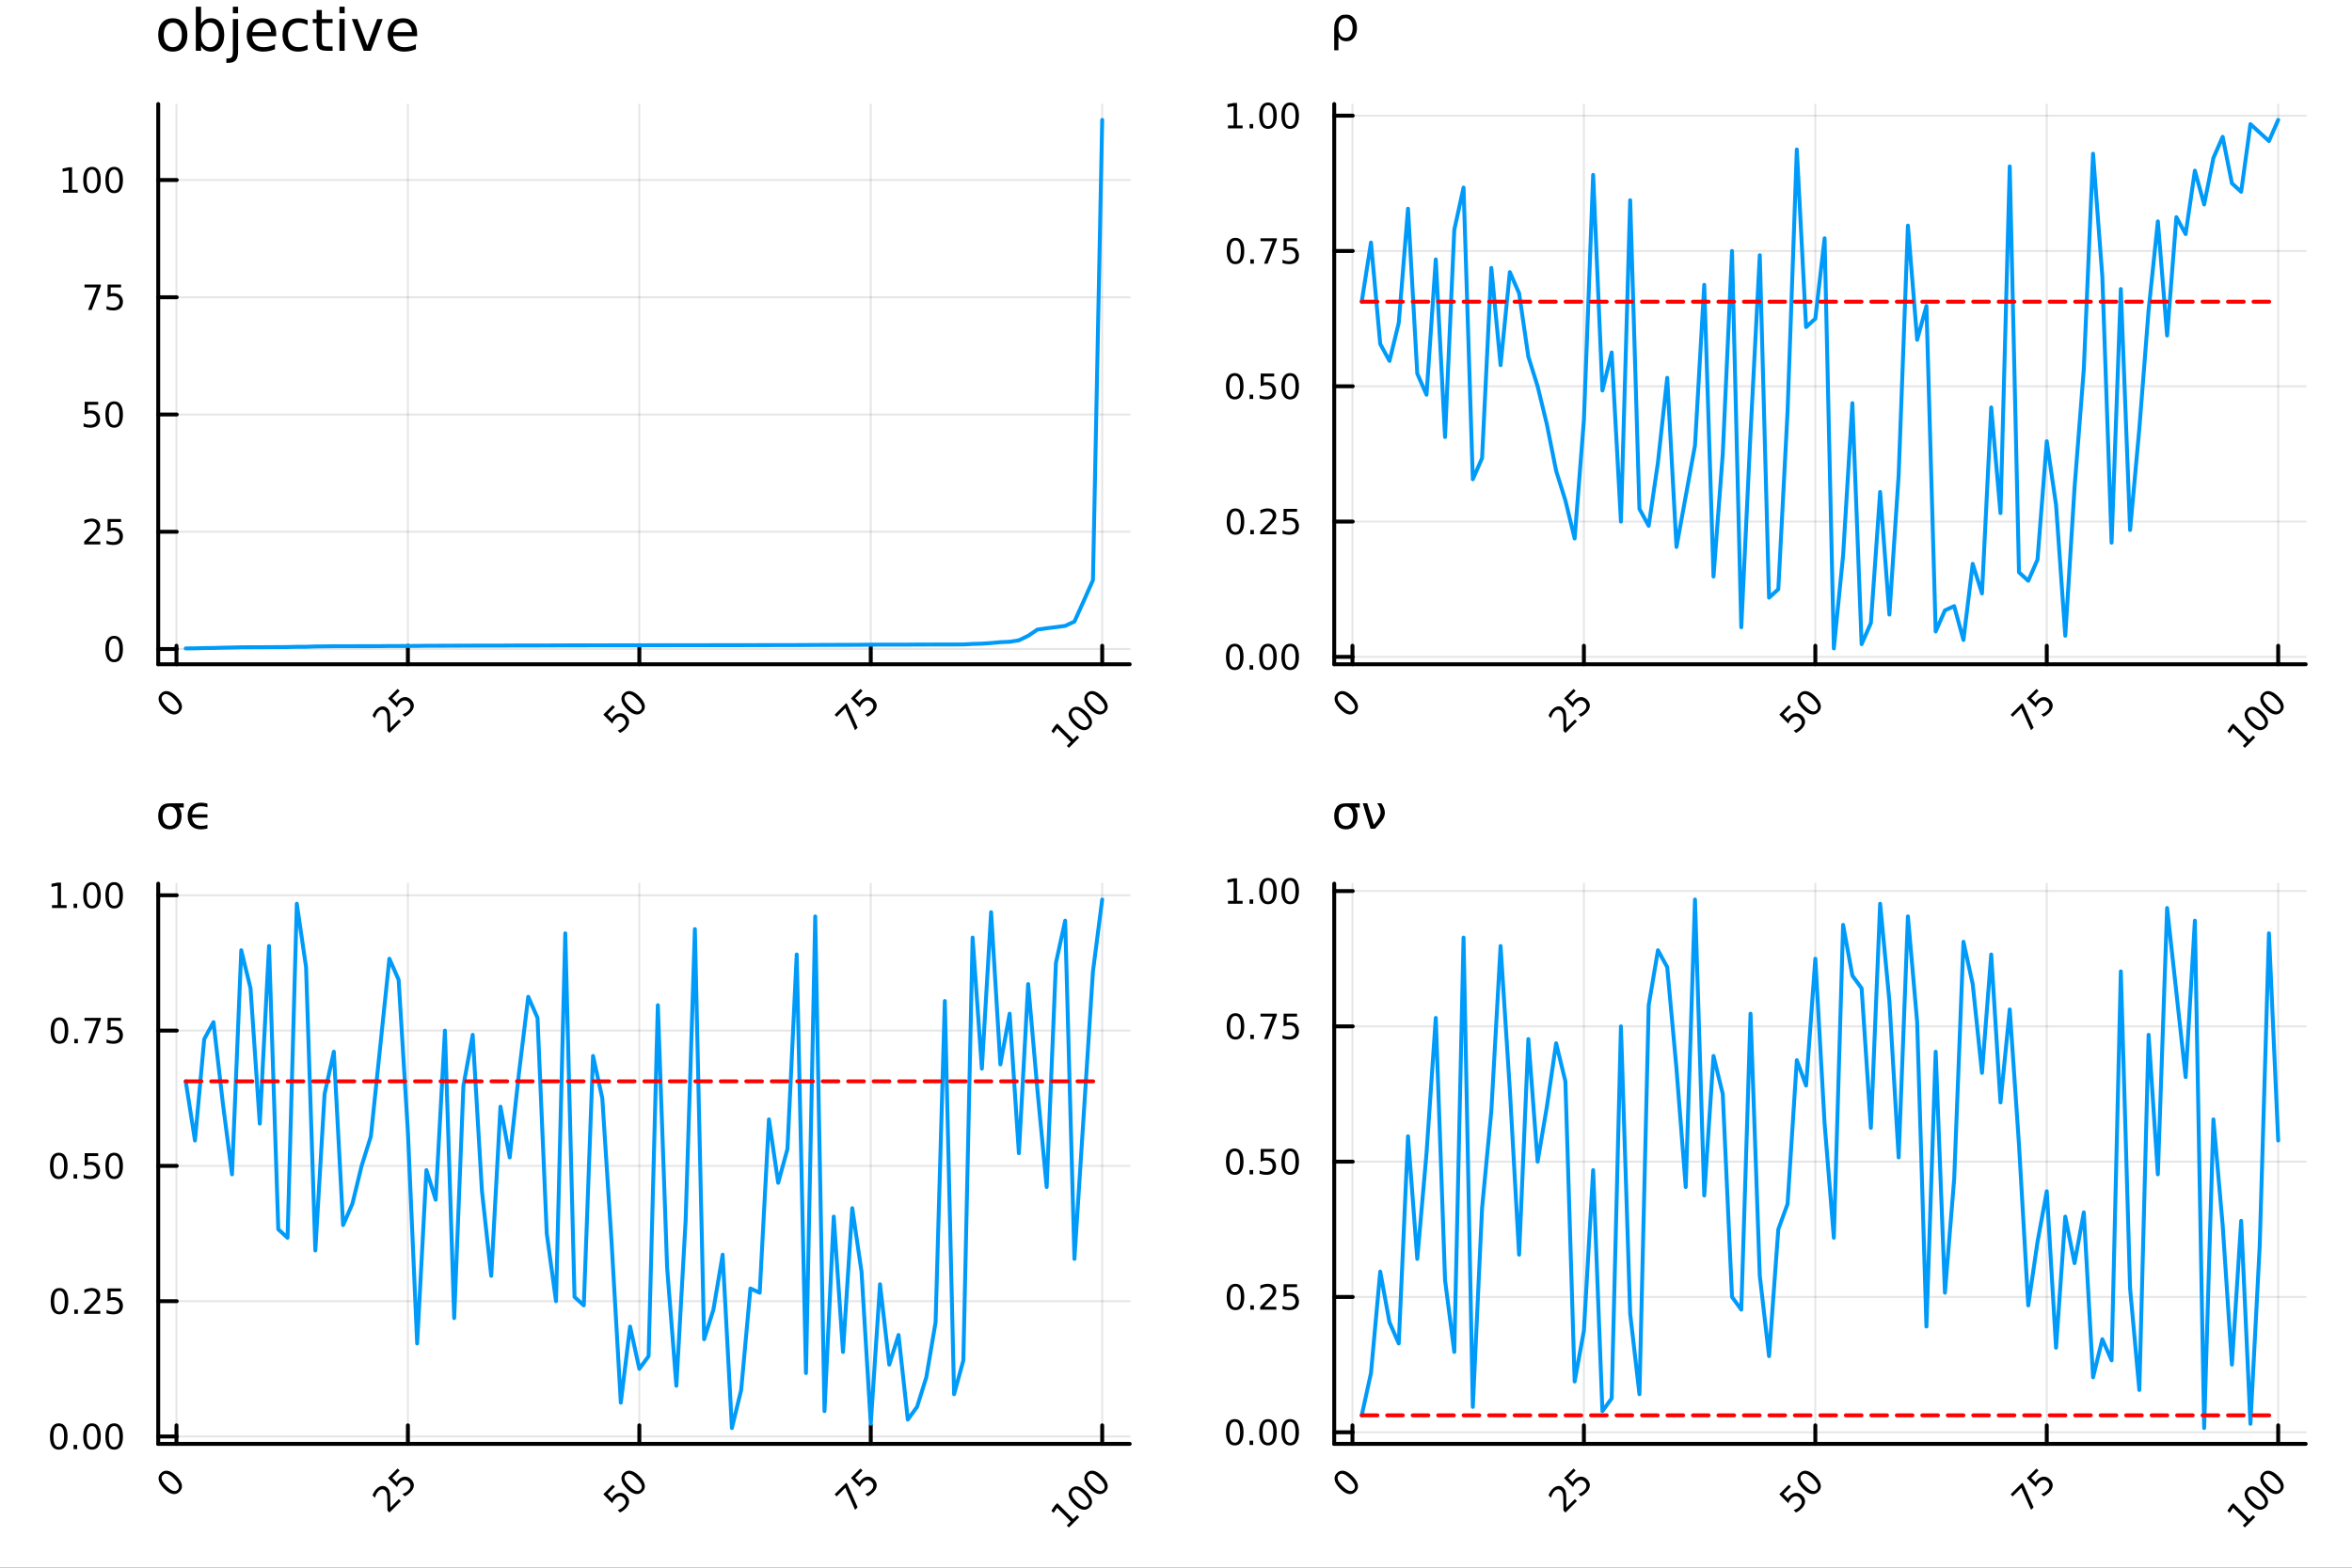<?xml version="1.0" encoding="utf-8"?>
<svg xmlns="http://www.w3.org/2000/svg" xmlns:xlink="http://www.w3.org/1999/xlink" width="600" height="400" viewBox="0 0 2400 1600">
<rect x="0" y="0" width="2400" height="1600" fill="#333333" stroke="none"/>
<defs>
  <clipPath id="clip090">
    <rect x="0" y="0" width="2400" height="1600"/>
  </clipPath>
</defs>
<path clip-path="url(#clip090)" d="M0 1600 L2400 1600 L2400 0 L0 0  Z" fill="#ffffff" fill-rule="evenodd" fill-opacity="1"/>
<defs>
  <clipPath id="clip091">
    <rect x="480" y="0" width="1681" height="1600"/>
  </clipPath>
</defs>
<path clip-path="url(#clip090)" d="M161.454 677.963 L1152.76 677.963 L1152.76 106.192 L161.454 106.192  Z" fill="#ffffff" fill-rule="evenodd" fill-opacity="1"/>
<defs>
  <clipPath id="clip092">
    <rect x="161" y="106" width="992" height="573"/>
  </clipPath>
</defs>
<polyline clip-path="url(#clip092)" style="stroke:#000000; stroke-linecap:round; stroke-linejoin:round; stroke-width:2; stroke-opacity:0.1; fill:none" points="180.063,677.963 180.063,106.192 "/>
<polyline clip-path="url(#clip092)" style="stroke:#000000; stroke-linecap:round; stroke-linejoin:round; stroke-width:2; stroke-opacity:0.1; fill:none" points="416.222,677.963 416.222,106.192 "/>
<polyline clip-path="url(#clip092)" style="stroke:#000000; stroke-linecap:round; stroke-linejoin:round; stroke-width:2; stroke-opacity:0.1; fill:none" points="652.382,677.963 652.382,106.192 "/>
<polyline clip-path="url(#clip092)" style="stroke:#000000; stroke-linecap:round; stroke-linejoin:round; stroke-width:2; stroke-opacity:0.1; fill:none" points="888.541,677.963 888.541,106.192 "/>
<polyline clip-path="url(#clip092)" style="stroke:#000000; stroke-linecap:round; stroke-linejoin:round; stroke-width:2; stroke-opacity:0.1; fill:none" points="1124.7,677.963 1124.7,106.192 "/>
<polyline clip-path="url(#clip092)" style="stroke:#000000; stroke-linecap:round; stroke-linejoin:round; stroke-width:2; stroke-opacity:0.1; fill:none" points="161.454,662.386 1152.76,662.386 "/>
<polyline clip-path="url(#clip092)" style="stroke:#000000; stroke-linecap:round; stroke-linejoin:round; stroke-width:2; stroke-opacity:0.1; fill:none" points="161.454,542.72 1152.76,542.72 "/>
<polyline clip-path="url(#clip092)" style="stroke:#000000; stroke-linecap:round; stroke-linejoin:round; stroke-width:2; stroke-opacity:0.1; fill:none" points="161.454,423.055 1152.76,423.055 "/>
<polyline clip-path="url(#clip092)" style="stroke:#000000; stroke-linecap:round; stroke-linejoin:round; stroke-width:2; stroke-opacity:0.1; fill:none" points="161.454,303.39 1152.76,303.39 "/>
<polyline clip-path="url(#clip092)" style="stroke:#000000; stroke-linecap:round; stroke-linejoin:round; stroke-width:2; stroke-opacity:0.1; fill:none" points="161.454,183.725 1152.76,183.725 "/>
<polyline clip-path="url(#clip090)" style="stroke:#000000; stroke-linecap:round; stroke-linejoin:round; stroke-width:4; stroke-opacity:1; fill:none" points="161.454,677.963 1152.76,677.963 "/>
<polyline clip-path="url(#clip090)" style="stroke:#000000; stroke-linecap:round; stroke-linejoin:round; stroke-width:4; stroke-opacity:1; fill:none" points="180.063,677.963 180.063,659.065 "/>
<polyline clip-path="url(#clip090)" style="stroke:#000000; stroke-linecap:round; stroke-linejoin:round; stroke-width:4; stroke-opacity:1; fill:none" points="416.222,677.963 416.222,659.065 "/>
<polyline clip-path="url(#clip090)" style="stroke:#000000; stroke-linecap:round; stroke-linejoin:round; stroke-width:4; stroke-opacity:1; fill:none" points="652.382,677.963 652.382,659.065 "/>
<polyline clip-path="url(#clip090)" style="stroke:#000000; stroke-linecap:round; stroke-linejoin:round; stroke-width:4; stroke-opacity:1; fill:none" points="888.541,677.963 888.541,659.065 "/>
<polyline clip-path="url(#clip090)" style="stroke:#000000; stroke-linecap:round; stroke-linejoin:round; stroke-width:4; stroke-opacity:1; fill:none" points="1124.7,677.963 1124.7,659.065 "/>
<path clip-path="url(#clip090)" d="M166.197 709.712 Q164.282 711.627 165.203 714.487 Q166.123 717.323 169.904 721.104 Q173.673 724.873 176.521 725.806 Q179.369 726.714 181.284 724.799 Q183.212 722.872 182.291 720.036 Q181.37 717.176 177.602 713.407 Q173.82 709.626 170.972 708.717 Q168.124 707.785 166.197 709.712 M164.233 707.748 Q167.314 704.666 171.378 705.489 Q175.441 706.287 180.081 710.927 Q184.709 715.555 185.52 719.631 Q186.33 723.682 183.249 726.763 Q180.167 729.845 176.104 729.047 Q172.04 728.224 167.412 723.596 Q162.772 718.956 161.962 714.905 Q161.152 710.829 164.233 707.748 Z" fill="#000000" fill-rule="nonzero" fill-opacity="1" /><path clip-path="url(#clip090)" d="M398.33 742.956 L406.984 734.301 L409.071 736.388 L397.434 748.026 L395.347 745.939 Q395.298 743.066 395.273 738.18 Q395.249 733.27 395.163 731.932 Q395.015 729.403 394.561 728.016 Q394.107 726.604 393.211 725.708 Q391.75 724.247 389.798 724.357 Q387.858 724.455 386.213 726.1 Q385.047 727.267 384.151 728.973 Q383.267 730.667 382.616 732.963 L380.112 730.458 Q381.008 728.359 382.003 726.751 Q382.997 725.143 384.077 724.063 Q386.925 721.215 390.043 720.944 Q393.162 720.674 395.543 723.056 Q396.673 724.185 397.262 725.634 Q397.851 727.058 398.109 729.55 Q398.158 730.213 398.219 733.564 Q398.268 736.903 398.33 742.956 Z" fill="#000000" fill-rule="nonzero" fill-opacity="1" /><path clip-path="url(#clip090)" d="M395.973 712.83 L405.708 703.095 L407.795 705.182 L400.331 712.646 L404.824 717.139 Q405.18 716.415 405.634 715.789 Q406.076 715.15 406.616 714.61 Q409.685 711.541 413.159 711.431 Q416.633 711.32 419.506 714.193 Q422.465 717.151 422.268 720.638 Q422.059 724.112 418.708 727.463 Q417.554 728.617 416.155 729.624 Q414.767 730.618 413.098 731.502 L410.606 729.01 Q412.312 728.507 413.785 727.623 Q415.259 726.739 416.572 725.425 Q418.696 723.301 418.819 720.944 Q418.941 718.587 417.026 716.672 Q415.111 714.757 412.754 714.88 Q410.397 715.003 408.273 717.127 Q407.279 718.121 406.506 719.336 Q405.745 720.539 405.18 722.037 L395.973 712.83 Z" fill="#000000" fill-rule="nonzero" fill-opacity="1" /><path clip-path="url(#clip090)" d="M615.608 729.354 L625.343 719.619 L627.43 721.706 L619.967 729.169 L624.46 733.663 Q624.816 732.938 625.27 732.312 Q625.712 731.674 626.252 731.134 Q629.321 728.065 632.795 727.954 Q636.269 727.844 639.142 730.716 Q642.1 733.675 641.904 737.161 Q641.695 740.635 638.344 743.987 Q637.19 745.141 635.79 746.147 Q634.403 747.142 632.734 748.026 L630.242 745.533 Q631.948 745.03 633.421 744.146 Q634.894 743.262 636.208 741.949 Q638.332 739.825 638.454 737.468 Q638.577 735.111 636.662 733.196 Q634.747 731.281 632.39 731.404 Q630.033 731.526 627.909 733.65 Q626.915 734.645 626.141 735.86 Q625.38 737.063 624.816 738.561 L615.608 729.354 Z" fill="#000000" fill-rule="nonzero" fill-opacity="1" /><path clip-path="url(#clip090)" d="M638.516 709.712 Q636.601 711.627 637.521 714.487 Q638.442 717.323 642.223 721.104 Q645.992 724.873 648.84 725.806 Q651.688 726.714 653.603 724.799 Q655.53 722.872 654.61 720.036 Q653.689 717.176 649.92 713.407 Q646.139 709.626 643.291 708.717 Q640.443 707.785 638.516 709.712 M636.552 707.748 Q639.633 704.666 643.696 705.489 Q647.76 706.287 652.4 710.927 Q657.028 715.555 657.838 719.631 Q658.648 723.682 655.567 726.763 Q652.486 729.845 648.422 729.047 Q644.359 728.224 639.731 723.596 Q635.091 718.956 634.28 714.905 Q633.47 710.829 636.552 707.748 Z" fill="#000000" fill-rule="nonzero" fill-opacity="1" /><path clip-path="url(#clip090)" d="M851.645 729.476 L863.43 717.691 L864.486 718.747 L875.105 742.673 L872.514 745.263 L862.534 722.761 L853.732 731.563 L851.645 729.476 Z" fill="#000000" fill-rule="nonzero" fill-opacity="1" /><path clip-path="url(#clip090)" d="M868.291 712.83 L878.026 703.095 L880.113 705.182 L872.649 712.646 L877.143 717.139 Q877.499 716.415 877.953 715.789 Q878.395 715.15 878.935 714.61 Q882.004 711.541 885.478 711.431 Q888.952 711.32 891.825 714.193 Q894.783 717.151 894.587 720.638 Q894.378 724.112 891.027 727.463 Q889.873 728.617 888.473 729.624 Q887.086 730.618 885.417 731.502 L882.925 729.01 Q884.631 728.507 886.104 727.623 Q887.577 726.739 888.891 725.425 Q891.014 723.301 891.137 720.944 Q891.26 718.587 889.345 716.672 Q887.43 714.757 885.073 714.88 Q882.716 715.003 880.592 717.127 Q879.598 718.121 878.824 719.336 Q878.063 720.539 877.499 722.037 L868.291 712.83 Z" fill="#000000" fill-rule="nonzero" fill-opacity="1" /><path clip-path="url(#clip090)" d="M1088.58 761.186 L1092.63 757.134 L1078.65 743.152 L1075.12 748.443 L1072.86 746.184 L1076.36 740.918 L1078.84 738.438 L1095.08 754.679 L1099.14 750.628 L1101.22 752.715 L1090.66 763.272 L1088.58 761.186 Z" fill="#000000" fill-rule="nonzero" fill-opacity="1" /><path clip-path="url(#clip090)" d="M1094.84 725.708 Q1092.92 727.623 1093.84 730.483 Q1094.76 733.319 1098.55 737.1 Q1102.31 740.869 1105.16 741.802 Q1108.01 742.71 1109.93 740.795 Q1111.85 738.868 1110.93 736.032 Q1110.01 733.171 1106.24 729.403 Q1102.46 725.622 1099.61 724.713 Q1096.77 723.78 1094.84 725.708 M1092.87 723.743 Q1095.96 720.662 1100.02 721.485 Q1104.08 722.283 1108.72 726.923 Q1113.35 731.551 1114.16 735.627 Q1114.97 739.678 1111.89 742.759 Q1108.81 745.84 1104.75 745.042 Q1100.68 744.22 1096.05 739.592 Q1091.41 734.951 1090.6 730.9 Q1089.79 726.825 1092.87 723.743 Z" fill="#000000" fill-rule="nonzero" fill-opacity="1" /><path clip-path="url(#clip090)" d="M1110.83 709.712 Q1108.92 711.627 1109.84 714.487 Q1110.76 717.323 1114.54 721.104 Q1118.31 724.873 1121.16 725.806 Q1124.01 726.714 1125.92 724.799 Q1127.85 722.872 1126.93 720.036 Q1126.01 717.176 1122.24 713.407 Q1118.46 709.626 1115.61 708.717 Q1112.76 707.785 1110.83 709.712 M1108.87 707.748 Q1111.95 704.666 1116.01 705.489 Q1120.08 706.287 1124.72 710.927 Q1129.35 715.555 1130.16 719.631 Q1130.97 723.682 1127.89 726.763 Q1124.8 729.845 1120.74 729.047 Q1116.68 728.224 1112.05 723.596 Q1107.41 718.956 1106.6 714.905 Q1105.79 710.829 1108.87 707.748 Z" fill="#000000" fill-rule="nonzero" fill-opacity="1" /><polyline clip-path="url(#clip090)" style="stroke:#000000; stroke-linecap:round; stroke-linejoin:round; stroke-width:4; stroke-opacity:1; fill:none" points="161.454,677.963 161.454,106.192 "/>
<polyline clip-path="url(#clip090)" style="stroke:#000000; stroke-linecap:round; stroke-linejoin:round; stroke-width:4; stroke-opacity:1; fill:none" points="161.454,662.386 180.351,662.386 "/>
<polyline clip-path="url(#clip090)" style="stroke:#000000; stroke-linecap:round; stroke-linejoin:round; stroke-width:4; stroke-opacity:1; fill:none" points="161.454,542.72 180.351,542.72 "/>
<polyline clip-path="url(#clip090)" style="stroke:#000000; stroke-linecap:round; stroke-linejoin:round; stroke-width:4; stroke-opacity:1; fill:none" points="161.454,423.055 180.351,423.055 "/>
<polyline clip-path="url(#clip090)" style="stroke:#000000; stroke-linecap:round; stroke-linejoin:round; stroke-width:4; stroke-opacity:1; fill:none" points="161.454,303.39 180.351,303.39 "/>
<polyline clip-path="url(#clip090)" style="stroke:#000000; stroke-linecap:round; stroke-linejoin:round; stroke-width:4; stroke-opacity:1; fill:none" points="161.454,183.725 180.351,183.725 "/>
<path clip-path="url(#clip090)" d="M116.495 651.735 Q113.787 651.735 112.415 654.408 Q111.061 657.065 111.061 662.412 Q111.061 667.742 112.415 670.415 Q113.787 673.072 116.495 673.072 Q119.221 673.072 120.575 670.415 Q121.947 667.742 121.947 662.412 Q121.947 657.065 120.575 654.408 Q119.221 651.735 116.495 651.735 M116.495 648.957 Q120.853 648.957 123.145 652.412 Q125.454 655.849 125.454 662.412 Q125.454 668.957 123.145 672.412 Q120.853 675.849 116.495 675.849 Q112.138 675.849 109.829 672.412 Q107.537 668.957 107.537 662.412 Q107.537 655.849 109.829 652.412 Q112.138 648.957 116.495 648.957 Z" fill="#000000" fill-rule="nonzero" fill-opacity="1" /><path clip-path="url(#clip090)" d="M90.141 552.729 L102.381 552.729 L102.381 555.68 L85.922 555.68 L85.922 552.729 Q87.919 550.663 91.356 547.191 Q94.811 543.701 95.697 542.694 Q97.381 540.802 98.04 539.5 Q98.718 538.181 98.718 536.913 Q98.718 534.847 97.259 533.545 Q95.818 532.243 93.492 532.243 Q91.843 532.243 90.002 532.816 Q88.179 533.389 86.096 534.552 L86.096 531.01 Q88.214 530.16 90.054 529.726 Q91.895 529.292 93.422 529.292 Q97.45 529.292 99.846 531.306 Q102.242 533.32 102.242 536.688 Q102.242 538.285 101.634 539.726 Q101.044 541.149 99.464 543.094 Q99.03 543.597 96.704 546.01 Q94.377 548.406 90.141 552.729 Z" fill="#000000" fill-rule="nonzero" fill-opacity="1" /><path clip-path="url(#clip090)" d="M109.777 529.76 L123.544 529.76 L123.544 532.712 L112.988 532.712 L112.988 539.066 Q113.752 538.806 114.516 538.684 Q115.28 538.545 116.044 538.545 Q120.384 538.545 122.919 540.924 Q125.454 543.302 125.454 547.365 Q125.454 551.549 122.849 553.875 Q120.245 556.184 115.506 556.184 Q113.874 556.184 112.172 555.906 Q110.488 555.628 108.683 555.073 L108.683 551.549 Q110.245 552.399 111.912 552.816 Q113.579 553.233 115.436 553.233 Q118.44 553.233 120.193 551.653 Q121.947 550.073 121.947 547.365 Q121.947 544.656 120.193 543.076 Q118.44 541.497 115.436 541.497 Q114.03 541.497 112.624 541.809 Q111.235 542.122 109.777 542.781 L109.777 529.76 Z" fill="#000000" fill-rule="nonzero" fill-opacity="1" /><path clip-path="url(#clip090)" d="M86.409 410.095 L100.176 410.095 L100.176 413.047 L89.62 413.047 L89.62 419.401 Q90.384 419.14 91.148 419.019 Q91.912 418.88 92.676 418.88 Q97.016 418.88 99.551 421.258 Q102.086 423.637 102.086 427.699 Q102.086 431.883 99.481 434.21 Q96.877 436.519 92.138 436.519 Q90.506 436.519 88.804 436.241 Q87.12 435.963 85.315 435.408 L85.315 431.883 Q86.877 432.734 88.544 433.151 Q90.211 433.567 92.068 433.567 Q95.072 433.567 96.825 431.987 Q98.579 430.408 98.579 427.699 Q98.579 424.991 96.825 423.411 Q95.072 421.831 92.068 421.831 Q90.662 421.831 89.256 422.144 Q87.867 422.456 86.409 423.116 L86.409 410.095 Z" fill="#000000" fill-rule="nonzero" fill-opacity="1" /><path clip-path="url(#clip090)" d="M116.495 412.404 Q113.787 412.404 112.415 415.078 Q111.061 417.734 111.061 423.081 Q111.061 428.411 112.415 431.085 Q113.787 433.741 116.495 433.741 Q119.221 433.741 120.575 431.085 Q121.947 428.411 121.947 423.081 Q121.947 417.734 120.575 415.078 Q119.221 412.404 116.495 412.404 M116.495 409.626 Q120.853 409.626 123.145 413.081 Q125.454 416.519 125.454 423.081 Q125.454 429.626 123.145 433.081 Q120.853 436.519 116.495 436.519 Q112.138 436.519 109.829 433.081 Q107.537 429.626 107.537 423.081 Q107.537 416.519 109.829 413.081 Q112.138 409.626 116.495 409.626 Z" fill="#000000" fill-rule="nonzero" fill-opacity="1" /><path clip-path="url(#clip090)" d="M86.235 290.43 L102.902 290.43 L102.902 291.923 L93.492 316.35 L89.829 316.35 L98.683 293.381 L86.235 293.381 L86.235 290.43 Z" fill="#000000" fill-rule="nonzero" fill-opacity="1" /><path clip-path="url(#clip090)" d="M109.777 290.43 L123.544 290.43 L123.544 293.381 L112.988 293.381 L112.988 299.735 Q113.752 299.475 114.516 299.353 Q115.28 299.215 116.044 299.215 Q120.384 299.215 122.919 301.593 Q125.454 303.971 125.454 308.034 Q125.454 312.218 122.849 314.544 Q120.245 316.853 115.506 316.853 Q113.874 316.853 112.172 316.576 Q110.488 316.298 108.683 315.742 L108.683 312.218 Q110.245 313.069 111.912 313.485 Q113.579 313.902 115.436 313.902 Q118.44 313.902 120.193 312.322 Q121.947 310.742 121.947 308.034 Q121.947 305.326 120.193 303.746 Q118.44 302.166 115.436 302.166 Q114.03 302.166 112.624 302.478 Q111.235 302.791 109.777 303.451 L109.777 290.43 Z" fill="#000000" fill-rule="nonzero" fill-opacity="1" /><path clip-path="url(#clip090)" d="M64.36 193.733 L70.089 193.733 L70.089 173.959 L63.857 175.209 L63.857 172.015 L70.055 170.765 L73.561 170.765 L73.561 193.733 L79.291 193.733 L79.291 196.685 L64.36 196.685 L64.36 193.733 Z" fill="#000000" fill-rule="nonzero" fill-opacity="1" /><path clip-path="url(#clip090)" d="M93.874 173.074 Q91.165 173.074 89.794 175.747 Q88.44 178.403 88.44 183.751 Q88.44 189.08 89.794 191.754 Q91.165 194.41 93.874 194.41 Q96.6 194.41 97.954 191.754 Q99.325 189.08 99.325 183.751 Q99.325 178.403 97.954 175.747 Q96.6 173.074 93.874 173.074 M93.874 170.296 Q98.231 170.296 100.523 173.751 Q102.832 177.188 102.832 183.751 Q102.832 190.296 100.523 193.751 Q98.231 197.188 93.874 197.188 Q89.516 197.188 87.207 193.751 Q84.916 190.296 84.916 183.751 Q84.916 177.188 87.207 173.751 Q89.516 170.296 93.874 170.296 Z" fill="#000000" fill-rule="nonzero" fill-opacity="1" /><path clip-path="url(#clip090)" d="M116.495 173.074 Q113.787 173.074 112.415 175.747 Q111.061 178.403 111.061 183.751 Q111.061 189.08 112.415 191.754 Q113.787 194.41 116.495 194.41 Q119.221 194.41 120.575 191.754 Q121.947 189.08 121.947 183.751 Q121.947 178.403 120.575 175.747 Q119.221 173.074 116.495 173.074 M116.495 170.296 Q120.853 170.296 123.145 173.751 Q125.454 177.188 125.454 183.751 Q125.454 190.296 123.145 193.751 Q120.853 197.188 116.495 197.188 Q112.138 197.188 109.829 193.751 Q107.537 190.296 107.537 183.751 Q107.537 177.188 109.829 173.751 Q112.138 170.296 116.495 170.296 Z" fill="#000000" fill-rule="nonzero" fill-opacity="1" /><path clip-path="url(#clip090)" d="M176.326 23.165 Q172.044 23.165 169.555 26.522 Q167.067 29.849 167.067 35.665 Q167.067 41.481 169.526 44.838 Q172.015 48.165 176.326 48.165 Q180.58 48.165 183.068 44.809 Q185.556 41.452 185.556 35.665 Q185.556 29.907 183.068 26.551 Q180.58 23.165 176.326 23.165 M176.326 18.651 Q183.271 18.651 187.235 23.165 Q191.199 27.679 191.199 35.665 Q191.199 43.623 187.235 48.165 Q183.271 52.679 176.326 52.679 Q169.353 52.679 165.389 48.165 Q161.454 43.623 161.454 35.665 Q161.454 27.679 165.389 23.165 Q169.353 18.651 176.326 18.651 Z" fill="#000000" fill-rule="nonzero" fill-opacity="1" /><path clip-path="url(#clip090)" d="M223.288 35.665 Q223.288 29.791 220.857 26.464 Q218.456 23.108 214.231 23.108 Q210.007 23.108 207.576 26.464 Q205.174 29.791 205.174 35.665 Q205.174 41.539 207.576 44.896 Q210.007 48.223 214.231 48.223 Q218.456 48.223 220.857 44.896 Q223.288 41.539 223.288 35.665 M205.174 24.352 Q206.853 21.458 209.399 20.069 Q211.974 18.651 215.533 18.651 Q221.436 18.651 225.111 23.339 Q228.814 28.026 228.814 35.665 Q228.814 43.304 225.111 47.992 Q221.436 52.679 215.533 52.679 Q211.974 52.679 209.399 51.29 Q206.853 49.872 205.174 46.979 L205.174 51.84 L199.821 51.84 L199.821 6.817 L205.174 6.817 L205.174 24.352 Z" fill="#000000" fill-rule="nonzero" fill-opacity="1" /><path clip-path="url(#clip090)" d="M237.639 19.433 L242.964 19.433 L242.964 52.419 Q242.964 58.611 240.591 61.389 Q238.247 64.166 233.01 64.166 L230.984 64.166 L230.984 59.653 L232.402 59.653 Q235.44 59.653 236.54 58.235 Q237.639 56.846 237.639 52.419 L237.639 19.433 M237.639 6.817 L242.964 6.817 L242.964 13.559 L237.639 13.559 L237.639 6.817 Z" fill="#000000" fill-rule="nonzero" fill-opacity="1" /><path clip-path="url(#clip090)" d="M281.823 34.305 L281.823 36.91 L257.344 36.91 Q257.691 42.407 260.643 45.301 Q263.623 48.165 268.918 48.165 Q271.985 48.165 274.85 47.413 Q277.743 46.661 280.579 45.156 L280.579 50.191 Q277.714 51.406 274.705 52.042 Q271.696 52.679 268.6 52.679 Q260.845 52.679 256.303 48.165 Q251.789 43.651 251.789 35.955 Q251.789 27.997 256.071 23.339 Q260.382 18.651 267.674 18.651 Q274.213 18.651 278.004 22.876 Q281.823 27.072 281.823 34.305 M276.499 32.743 Q276.441 28.374 274.04 25.77 Q271.667 23.165 267.732 23.165 Q263.276 23.165 260.585 25.683 Q257.923 28.2 257.518 32.772 L276.499 32.743 Z" fill="#000000" fill-rule="nonzero" fill-opacity="1" /><path clip-path="url(#clip090)" d="M313.883 20.677 L313.883 25.654 Q311.626 24.41 309.34 23.802 Q307.084 23.165 304.769 23.165 Q299.589 23.165 296.725 26.464 Q293.86 29.734 293.86 35.665 Q293.86 41.597 296.725 44.896 Q299.589 48.165 304.769 48.165 Q307.084 48.165 309.34 47.558 Q311.626 46.921 313.883 45.677 L313.883 50.596 Q311.655 51.638 309.254 52.158 Q306.881 52.679 304.19 52.679 Q296.869 52.679 292.558 48.078 Q288.247 43.478 288.247 35.665 Q288.247 27.737 292.587 23.194 Q296.956 18.651 304.537 18.651 Q306.997 18.651 309.34 19.172 Q311.684 19.664 313.883 20.677 Z" fill="#000000" fill-rule="nonzero" fill-opacity="1" /><path clip-path="url(#clip090)" d="M328.409 10.231 L328.409 19.433 L339.375 19.433 L339.375 23.57 L328.409 23.57 L328.409 41.163 Q328.409 45.127 329.479 46.255 Q330.579 47.384 333.906 47.384 L339.375 47.384 L339.375 51.84 L333.906 51.84 Q327.743 51.84 325.399 49.554 Q323.056 47.239 323.056 41.163 L323.056 23.57 L319.149 23.57 L319.149 19.433 L323.056 19.433 L323.056 10.231 L328.409 10.231 Z" fill="#000000" fill-rule="nonzero" fill-opacity="1" /><path clip-path="url(#clip090)" d="M346.377 19.433 L351.701 19.433 L351.701 51.84 L346.377 51.84 L346.377 19.433 M346.377 6.817 L351.701 6.817 L351.701 13.559 L346.377 13.559 L346.377 6.817 Z" fill="#000000" fill-rule="nonzero" fill-opacity="1" /><path clip-path="url(#clip090)" d="M359.022 19.433 L364.664 19.433 L374.792 46.632 L384.919 19.433 L390.561 19.433 L378.408 51.84 L371.175 51.84 L359.022 19.433 Z" fill="#000000" fill-rule="nonzero" fill-opacity="1" /><path clip-path="url(#clip090)" d="M425.63 34.305 L425.63 36.91 L401.151 36.91 Q401.499 42.407 404.45 45.301 Q407.43 48.165 412.725 48.165 Q415.792 48.165 418.657 47.413 Q421.551 46.661 424.386 45.156 L424.386 50.191 Q421.522 51.406 418.512 52.042 Q415.503 52.679 412.407 52.679 Q404.652 52.679 400.11 48.165 Q395.596 43.651 395.596 35.955 Q395.596 27.997 399.878 23.339 Q404.19 18.651 411.481 18.651 Q418.02 18.651 421.811 22.876 Q425.63 27.072 425.63 34.305 M420.306 32.743 Q420.248 28.374 417.847 25.77 Q415.474 23.165 411.539 23.165 Q407.083 23.165 404.392 25.683 Q401.73 28.2 401.325 32.772 L420.306 32.743 Z" fill="#000000" fill-rule="nonzero" fill-opacity="1" /><polyline clip-path="url(#clip092)" style="stroke:#009af9; stroke-linecap:round; stroke-linejoin:round; stroke-width:4; stroke-opacity:1; fill:none" points="189.509,661.78 198.956,661.695 208.402,661.424 217.848,661.316 227.295,661.046 236.741,660.852 246.187,660.615 255.634,660.571 265.08,660.546 274.527,660.487 283.973,660.437 293.419,660.384 302.866,660.122 312.312,660.117 321.758,659.755 331.205,659.668 340.651,659.534 350.098,659.512 359.544,659.507 368.99,659.491 378.437,659.49 387.883,659.444 397.329,659.323 406.776,659.314 416.222,659.281 425.669,659.22 435.115,659.079 444.561,659.064 454.008,659.033 463.454,658.99 472.9,658.954 482.347,658.927 491.793,658.892 501.24,658.89 510.686,658.884 520.132,658.812 529.579,658.785 539.025,658.777 548.471,658.775 557.918,658.751 567.364,658.706 576.811,658.673 586.257,658.661 595.703,658.652 605.15,658.614 614.596,658.609 624.042,658.606 633.489,658.602 642.935,658.598 652.382,658.591 661.828,658.536 671.274,658.522 680.721,658.522 690.167,658.499 699.613,658.49 709.06,658.48 718.506,658.48 727.953,658.476 737.399,658.459 746.845,658.459 756.292,658.451 765.738,658.442 775.184,658.407 784.631,658.387 794.077,658.38 803.523,658.374 812.97,658.354 822.416,658.305 831.863,658.234 841.309,658.211 850.755,658.163 860.202,658.14 869.648,658.133 879.094,658.072 888.541,657.961 897.987,657.925 907.434,657.925 916.88,657.916 926.326,657.91 935.773,657.811 945.219,657.81 954.665,657.768 964.112,657.755 973.558,657.754 983.005,657.712 992.451,657.208 1001.9,656.933 1011.34,656.301 1020.79,655.409 1030.24,655.021 1039.68,653.514 1049.13,648.917 1058.58,642.564 1068.02,641.202 1077.47,640.051 1086.91,638.763 1096.36,634.372 1105.81,613.413 1115.25,592.087 1124.7,122.374 "/>
<path clip-path="url(#clip090)" d="M1361.45 677.963 L2352.76 677.963 L2352.76 106.192 L1361.45 106.192  Z" fill="#ffffff" fill-rule="evenodd" fill-opacity="1"/>
<defs>
  <clipPath id="clip093">
    <rect x="1361" y="106" width="992" height="573"/>
  </clipPath>
</defs>
<polyline clip-path="url(#clip093)" style="stroke:#000000; stroke-linecap:round; stroke-linejoin:round; stroke-width:2; stroke-opacity:0.1; fill:none" points="1380.06,677.963 1380.06,106.192 "/>
<polyline clip-path="url(#clip093)" style="stroke:#000000; stroke-linecap:round; stroke-linejoin:round; stroke-width:2; stroke-opacity:0.1; fill:none" points="1616.22,677.963 1616.22,106.192 "/>
<polyline clip-path="url(#clip093)" style="stroke:#000000; stroke-linecap:round; stroke-linejoin:round; stroke-width:2; stroke-opacity:0.1; fill:none" points="1852.38,677.963 1852.38,106.192 "/>
<polyline clip-path="url(#clip093)" style="stroke:#000000; stroke-linecap:round; stroke-linejoin:round; stroke-width:2; stroke-opacity:0.1; fill:none" points="2088.54,677.963 2088.54,106.192 "/>
<polyline clip-path="url(#clip093)" style="stroke:#000000; stroke-linecap:round; stroke-linejoin:round; stroke-width:2; stroke-opacity:0.1; fill:none" points="2324.7,677.963 2324.7,106.192 "/>
<polyline clip-path="url(#clip093)" style="stroke:#000000; stroke-linecap:round; stroke-linejoin:round; stroke-width:2; stroke-opacity:0.1; fill:none" points="1361.45,670.411 2352.76,670.411 "/>
<polyline clip-path="url(#clip093)" style="stroke:#000000; stroke-linecap:round; stroke-linejoin:round; stroke-width:2; stroke-opacity:0.1; fill:none" points="1361.45,532.323 2352.76,532.323 "/>
<polyline clip-path="url(#clip093)" style="stroke:#000000; stroke-linecap:round; stroke-linejoin:round; stroke-width:2; stroke-opacity:0.1; fill:none" points="1361.45,394.235 2352.76,394.235 "/>
<polyline clip-path="url(#clip093)" style="stroke:#000000; stroke-linecap:round; stroke-linejoin:round; stroke-width:2; stroke-opacity:0.1; fill:none" points="1361.45,256.147 2352.76,256.147 "/>
<polyline clip-path="url(#clip093)" style="stroke:#000000; stroke-linecap:round; stroke-linejoin:round; stroke-width:2; stroke-opacity:0.1; fill:none" points="1361.45,118.059 2352.76,118.059 "/>
<polyline clip-path="url(#clip090)" style="stroke:#000000; stroke-linecap:round; stroke-linejoin:round; stroke-width:4; stroke-opacity:1; fill:none" points="1361.45,677.963 2352.76,677.963 "/>
<polyline clip-path="url(#clip090)" style="stroke:#000000; stroke-linecap:round; stroke-linejoin:round; stroke-width:4; stroke-opacity:1; fill:none" points="1380.06,677.963 1380.06,659.065 "/>
<polyline clip-path="url(#clip090)" style="stroke:#000000; stroke-linecap:round; stroke-linejoin:round; stroke-width:4; stroke-opacity:1; fill:none" points="1616.22,677.963 1616.22,659.065 "/>
<polyline clip-path="url(#clip090)" style="stroke:#000000; stroke-linecap:round; stroke-linejoin:round; stroke-width:4; stroke-opacity:1; fill:none" points="1852.38,677.963 1852.38,659.065 "/>
<polyline clip-path="url(#clip090)" style="stroke:#000000; stroke-linecap:round; stroke-linejoin:round; stroke-width:4; stroke-opacity:1; fill:none" points="2088.54,677.963 2088.54,659.065 "/>
<polyline clip-path="url(#clip090)" style="stroke:#000000; stroke-linecap:round; stroke-linejoin:round; stroke-width:4; stroke-opacity:1; fill:none" points="2324.7,677.963 2324.7,659.065 "/>
<path clip-path="url(#clip090)" d="M1366.2 709.712 Q1364.28 711.627 1365.2 714.487 Q1366.12 717.323 1369.9 721.104 Q1373.67 724.873 1376.52 725.806 Q1379.37 726.714 1381.28 724.799 Q1383.21 722.872 1382.29 720.036 Q1381.37 717.176 1377.6 713.407 Q1373.82 709.626 1370.97 708.717 Q1368.12 707.785 1366.2 709.712 M1364.23 707.748 Q1367.31 704.666 1371.38 705.489 Q1375.44 706.287 1380.08 710.927 Q1384.71 715.555 1385.52 719.631 Q1386.33 723.682 1383.25 726.763 Q1380.17 729.845 1376.1 729.047 Q1372.04 728.224 1367.41 723.596 Q1362.77 718.956 1361.96 714.905 Q1361.15 710.829 1364.23 707.748 Z" fill="#000000" fill-rule="nonzero" fill-opacity="1" /><path clip-path="url(#clip090)" d="M1598.33 742.956 L1606.98 734.301 L1609.07 736.388 L1597.43 748.026 L1595.35 745.939 Q1595.3 743.066 1595.27 738.18 Q1595.25 733.27 1595.16 731.932 Q1595.02 729.403 1594.56 728.016 Q1594.11 726.604 1593.21 725.708 Q1591.75 724.247 1589.8 724.357 Q1587.86 724.455 1586.21 726.1 Q1585.05 727.267 1584.15 728.973 Q1583.27 730.667 1582.62 732.963 L1580.11 730.458 Q1581.01 728.359 1582 726.751 Q1583 725.143 1584.08 724.063 Q1586.93 721.215 1590.04 720.944 Q1593.16 720.674 1595.54 723.056 Q1596.67 724.185 1597.26 725.634 Q1597.85 727.058 1598.11 729.55 Q1598.16 730.213 1598.22 733.564 Q1598.27 736.903 1598.33 742.956 Z" fill="#000000" fill-rule="nonzero" fill-opacity="1" /><path clip-path="url(#clip090)" d="M1595.97 712.83 L1605.71 703.095 L1607.79 705.182 L1600.33 712.646 L1604.82 717.139 Q1605.18 716.415 1605.63 715.789 Q1606.08 715.15 1606.62 714.61 Q1609.69 711.541 1613.16 711.431 Q1616.63 711.32 1619.51 714.193 Q1622.46 717.151 1622.27 720.638 Q1622.06 724.112 1618.71 727.463 Q1617.55 728.617 1616.15 729.624 Q1614.77 730.618 1613.1 731.502 L1610.61 729.01 Q1612.31 728.507 1613.79 727.623 Q1615.26 726.739 1616.57 725.425 Q1618.7 723.301 1618.82 720.944 Q1618.94 718.587 1617.03 716.672 Q1615.11 714.757 1612.75 714.88 Q1610.4 715.003 1608.27 717.127 Q1607.28 718.121 1606.51 719.336 Q1605.74 720.539 1605.18 722.037 L1595.97 712.83 Z" fill="#000000" fill-rule="nonzero" fill-opacity="1" /><path clip-path="url(#clip090)" d="M1815.61 729.354 L1825.34 719.619 L1827.43 721.706 L1819.97 729.169 L1824.46 733.663 Q1824.82 732.938 1825.27 732.312 Q1825.71 731.674 1826.25 731.134 Q1829.32 728.065 1832.8 727.954 Q1836.27 727.844 1839.14 730.716 Q1842.1 733.675 1841.9 737.161 Q1841.7 740.635 1838.34 743.987 Q1837.19 745.141 1835.79 746.147 Q1834.4 747.142 1832.73 748.026 L1830.24 745.533 Q1831.95 745.03 1833.42 744.146 Q1834.89 743.262 1836.21 741.949 Q1838.33 739.825 1838.45 737.468 Q1838.58 735.111 1836.66 733.196 Q1834.75 731.281 1832.39 731.404 Q1830.03 731.526 1827.91 733.65 Q1826.91 734.645 1826.14 735.86 Q1825.38 737.063 1824.82 738.561 L1815.61 729.354 Z" fill="#000000" fill-rule="nonzero" fill-opacity="1" /><path clip-path="url(#clip090)" d="M1838.52 709.712 Q1836.6 711.627 1837.52 714.487 Q1838.44 717.323 1842.22 721.104 Q1845.99 724.873 1848.84 725.806 Q1851.69 726.714 1853.6 724.799 Q1855.53 722.872 1854.61 720.036 Q1853.69 717.176 1849.92 713.407 Q1846.14 709.626 1843.29 708.717 Q1840.44 707.785 1838.52 709.712 M1836.55 707.748 Q1839.63 704.666 1843.7 705.489 Q1847.76 706.287 1852.4 710.927 Q1857.03 715.555 1857.84 719.631 Q1858.65 723.682 1855.57 726.763 Q1852.49 729.845 1848.42 729.047 Q1844.36 728.224 1839.73 723.596 Q1835.09 718.956 1834.28 714.905 Q1833.47 710.829 1836.55 707.748 Z" fill="#000000" fill-rule="nonzero" fill-opacity="1" /><path clip-path="url(#clip090)" d="M2051.65 729.476 L2063.43 717.691 L2064.49 718.747 L2075.1 742.673 L2072.51 745.263 L2062.53 722.761 L2053.73 731.563 L2051.65 729.476 Z" fill="#000000" fill-rule="nonzero" fill-opacity="1" /><path clip-path="url(#clip090)" d="M2068.29 712.83 L2078.03 703.095 L2080.11 705.182 L2072.65 712.646 L2077.14 717.139 Q2077.5 716.415 2077.95 715.789 Q2078.39 715.15 2078.93 714.61 Q2082 711.541 2085.48 711.431 Q2088.95 711.32 2091.82 714.193 Q2094.78 717.151 2094.59 720.638 Q2094.38 724.112 2091.03 727.463 Q2089.87 728.617 2088.47 729.624 Q2087.09 730.618 2085.42 731.502 L2082.92 729.01 Q2084.63 728.507 2086.1 727.623 Q2087.58 726.739 2088.89 725.425 Q2091.01 723.301 2091.14 720.944 Q2091.26 718.587 2089.34 716.672 Q2087.43 714.757 2085.07 714.88 Q2082.72 715.003 2080.59 717.127 Q2079.6 718.121 2078.82 719.336 Q2078.06 720.539 2077.5 722.037 L2068.29 712.83 Z" fill="#000000" fill-rule="nonzero" fill-opacity="1" /><path clip-path="url(#clip090)" d="M2288.58 761.186 L2292.63 757.134 L2278.65 743.152 L2275.12 748.443 L2272.86 746.184 L2276.36 740.918 L2278.84 738.438 L2295.08 754.679 L2299.14 750.628 L2301.22 752.715 L2290.66 763.272 L2288.58 761.186 Z" fill="#000000" fill-rule="nonzero" fill-opacity="1" /><path clip-path="url(#clip090)" d="M2294.84 725.708 Q2292.92 727.623 2293.84 730.483 Q2294.76 733.319 2298.55 737.1 Q2302.31 740.869 2305.16 741.802 Q2308.01 742.71 2309.93 740.795 Q2311.85 738.868 2310.93 736.032 Q2310.01 733.171 2306.24 729.403 Q2302.46 725.622 2299.61 724.713 Q2296.77 723.78 2294.84 725.708 M2292.87 723.743 Q2295.96 720.662 2300.02 721.485 Q2304.08 722.283 2308.72 726.923 Q2313.35 731.551 2314.16 735.627 Q2314.97 739.678 2311.89 742.759 Q2308.81 745.84 2304.75 745.042 Q2300.68 744.22 2296.05 739.592 Q2291.41 734.951 2290.6 730.9 Q2289.79 726.825 2292.87 723.743 Z" fill="#000000" fill-rule="nonzero" fill-opacity="1" /><path clip-path="url(#clip090)" d="M2310.83 709.712 Q2308.92 711.627 2309.84 714.487 Q2310.76 717.323 2314.54 721.104 Q2318.31 724.873 2321.16 725.806 Q2324.01 726.714 2325.92 724.799 Q2327.85 722.872 2326.93 720.036 Q2326.01 717.176 2322.24 713.407 Q2318.46 709.626 2315.61 708.717 Q2312.76 707.785 2310.83 709.712 M2308.87 707.748 Q2311.95 704.666 2316.01 705.489 Q2320.08 706.287 2324.72 710.927 Q2329.35 715.555 2330.16 719.631 Q2330.97 723.682 2327.89 726.763 Q2324.8 729.845 2320.74 729.047 Q2316.68 728.224 2312.05 723.596 Q2307.41 718.956 2306.6 714.905 Q2305.79 710.829 2308.87 707.748 Z" fill="#000000" fill-rule="nonzero" fill-opacity="1" /><polyline clip-path="url(#clip090)" style="stroke:#000000; stroke-linecap:round; stroke-linejoin:round; stroke-width:4; stroke-opacity:1; fill:none" points="1361.45,677.963 1361.45,106.192 "/>
<polyline clip-path="url(#clip090)" style="stroke:#000000; stroke-linecap:round; stroke-linejoin:round; stroke-width:4; stroke-opacity:1; fill:none" points="1361.45,670.411 1380.35,670.411 "/>
<polyline clip-path="url(#clip090)" style="stroke:#000000; stroke-linecap:round; stroke-linejoin:round; stroke-width:4; stroke-opacity:1; fill:none" points="1361.45,532.323 1380.35,532.323 "/>
<polyline clip-path="url(#clip090)" style="stroke:#000000; stroke-linecap:round; stroke-linejoin:round; stroke-width:4; stroke-opacity:1; fill:none" points="1361.45,394.235 1380.35,394.235 "/>
<polyline clip-path="url(#clip090)" style="stroke:#000000; stroke-linecap:round; stroke-linejoin:round; stroke-width:4; stroke-opacity:1; fill:none" points="1361.45,256.147 1380.35,256.147 "/>
<polyline clip-path="url(#clip090)" style="stroke:#000000; stroke-linecap:round; stroke-linejoin:round; stroke-width:4; stroke-opacity:1; fill:none" points="1361.45,118.059 1380.35,118.059 "/>
<path clip-path="url(#clip090)" d="M1259.95 659.76 Q1257.24 659.76 1255.87 662.434 Q1254.52 665.09 1254.52 670.437 Q1254.52 675.767 1255.87 678.44 Q1257.24 681.097 1259.95 681.097 Q1262.68 681.097 1264.03 678.44 Q1265.4 675.767 1265.4 670.437 Q1265.4 665.09 1264.03 662.434 Q1262.68 659.76 1259.95 659.76 M1259.95 656.982 Q1264.31 656.982 1266.6 660.437 Q1268.91 663.875 1268.91 670.437 Q1268.91 676.982 1266.6 680.437 Q1264.31 683.874 1259.95 683.874 Q1255.59 683.874 1253.28 680.437 Q1250.99 676.982 1250.99 670.437 Q1250.99 663.875 1253.28 660.437 Q1255.59 656.982 1259.95 656.982 Z" fill="#000000" fill-rule="nonzero" fill-opacity="1" /><path clip-path="url(#clip090)" d="M1275.07 678.961 L1278.74 678.961 L1278.74 683.371 L1275.07 683.371 L1275.07 678.961 Z" fill="#000000" fill-rule="nonzero" fill-opacity="1" /><path clip-path="url(#clip090)" d="M1293.87 659.76 Q1291.17 659.76 1289.79 662.434 Q1288.44 665.09 1288.44 670.437 Q1288.44 675.767 1289.79 678.44 Q1291.17 681.097 1293.87 681.097 Q1296.6 681.097 1297.95 678.44 Q1299.33 675.767 1299.33 670.437 Q1299.33 665.09 1297.95 662.434 Q1296.6 659.76 1293.87 659.76 M1293.87 656.982 Q1298.23 656.982 1300.52 660.437 Q1302.83 663.875 1302.83 670.437 Q1302.83 676.982 1300.52 680.437 Q1298.23 683.874 1293.87 683.874 Q1289.52 683.874 1287.21 680.437 Q1284.92 676.982 1284.92 670.437 Q1284.92 663.875 1287.21 660.437 Q1289.52 656.982 1293.87 656.982 Z" fill="#000000" fill-rule="nonzero" fill-opacity="1" /><path clip-path="url(#clip090)" d="M1316.5 659.76 Q1313.79 659.76 1312.42 662.434 Q1311.06 665.09 1311.06 670.437 Q1311.06 675.767 1312.42 678.44 Q1313.79 681.097 1316.5 681.097 Q1319.22 681.097 1320.58 678.44 Q1321.95 675.767 1321.95 670.437 Q1321.95 665.09 1320.58 662.434 Q1319.22 659.76 1316.5 659.76 M1316.5 656.982 Q1320.85 656.982 1323.14 660.437 Q1325.45 663.875 1325.45 670.437 Q1325.45 676.982 1323.14 680.437 Q1320.85 683.874 1316.5 683.874 Q1312.14 683.874 1309.83 680.437 Q1307.54 676.982 1307.54 670.437 Q1307.54 663.875 1309.83 660.437 Q1312.14 656.982 1316.5 656.982 Z" fill="#000000" fill-rule="nonzero" fill-opacity="1" /><path clip-path="url(#clip090)" d="M1260.7 521.672 Q1257.99 521.672 1256.62 524.346 Q1255.26 527.002 1255.26 532.349 Q1255.26 537.679 1256.62 540.352 Q1257.99 543.009 1260.7 543.009 Q1263.42 543.009 1264.78 540.352 Q1266.15 537.679 1266.15 532.349 Q1266.15 527.002 1264.78 524.346 Q1263.42 521.672 1260.7 521.672 M1260.7 518.894 Q1265.05 518.894 1267.35 522.349 Q1269.66 525.787 1269.66 532.349 Q1269.66 538.894 1267.35 542.349 Q1265.05 545.786 1260.7 545.786 Q1256.34 545.786 1254.03 542.349 Q1251.74 538.894 1251.74 532.349 Q1251.74 525.787 1254.03 522.349 Q1256.34 518.894 1260.7 518.894 Z" fill="#000000" fill-rule="nonzero" fill-opacity="1" /><path clip-path="url(#clip090)" d="M1275.82 540.873 L1279.48 540.873 L1279.48 545.283 L1275.82 545.283 L1275.82 540.873 Z" fill="#000000" fill-rule="nonzero" fill-opacity="1" /><path clip-path="url(#clip090)" d="M1290.14 542.332 L1302.38 542.332 L1302.38 545.283 L1285.92 545.283 L1285.92 542.332 Q1287.92 540.266 1291.36 536.793 Q1294.81 533.304 1295.7 532.297 Q1297.38 530.405 1298.04 529.102 Q1298.72 527.783 1298.72 526.516 Q1298.72 524.45 1297.26 523.148 Q1295.82 521.846 1293.49 521.846 Q1291.84 521.846 1290 522.418 Q1288.18 522.991 1286.1 524.155 L1286.1 520.613 Q1288.21 519.762 1290.05 519.328 Q1291.89 518.894 1293.42 518.894 Q1297.45 518.894 1299.85 520.908 Q1302.24 522.922 1302.24 526.29 Q1302.24 527.887 1301.63 529.328 Q1301.04 530.752 1299.46 532.696 Q1299.03 533.2 1296.7 535.613 Q1294.38 538.009 1290.14 542.332 Z" fill="#000000" fill-rule="nonzero" fill-opacity="1" /><path clip-path="url(#clip090)" d="M1309.78 519.363 L1323.54 519.363 L1323.54 522.314 L1312.99 522.314 L1312.99 528.668 Q1313.75 528.408 1314.52 528.287 Q1315.28 528.148 1316.04 528.148 Q1320.38 528.148 1322.92 530.526 Q1325.45 532.905 1325.45 536.967 Q1325.45 541.151 1322.85 543.477 Q1320.25 545.786 1315.51 545.786 Q1313.87 545.786 1312.17 545.509 Q1310.49 545.231 1308.68 544.675 L1308.68 541.151 Q1310.25 542.002 1311.91 542.418 Q1313.58 542.835 1315.44 542.835 Q1318.44 542.835 1320.19 541.255 Q1321.95 539.675 1321.95 536.967 Q1321.95 534.259 1320.19 532.679 Q1318.44 531.099 1315.44 531.099 Q1314.03 531.099 1312.62 531.412 Q1311.23 531.724 1309.78 532.384 L1309.78 519.363 Z" fill="#000000" fill-rule="nonzero" fill-opacity="1" /><path clip-path="url(#clip090)" d="M1259.95 383.584 Q1257.24 383.584 1255.87 386.258 Q1254.52 388.914 1254.52 394.261 Q1254.52 399.591 1255.87 402.264 Q1257.24 404.921 1259.95 404.921 Q1262.68 404.921 1264.03 402.264 Q1265.4 399.591 1265.4 394.261 Q1265.4 388.914 1264.03 386.258 Q1262.68 383.584 1259.95 383.584 M1259.95 380.806 Q1264.31 380.806 1266.6 384.261 Q1268.91 387.699 1268.91 394.261 Q1268.91 400.806 1266.6 404.261 Q1264.31 407.698 1259.95 407.698 Q1255.59 407.698 1253.28 404.261 Q1250.99 400.806 1250.99 394.261 Q1250.99 387.699 1253.28 384.261 Q1255.59 380.806 1259.95 380.806 Z" fill="#000000" fill-rule="nonzero" fill-opacity="1" /><path clip-path="url(#clip090)" d="M1275.07 402.785 L1278.74 402.785 L1278.74 407.195 L1275.07 407.195 L1275.07 402.785 Z" fill="#000000" fill-rule="nonzero" fill-opacity="1" /><path clip-path="url(#clip090)" d="M1286.41 381.275 L1300.18 381.275 L1300.18 384.226 L1289.62 384.226 L1289.62 390.58 Q1290.38 390.32 1291.15 390.199 Q1291.91 390.06 1292.68 390.06 Q1297.02 390.06 1299.55 392.438 Q1302.09 394.817 1302.09 398.879 Q1302.09 403.063 1299.48 405.389 Q1296.88 407.698 1292.14 407.698 Q1290.51 407.698 1288.8 407.421 Q1287.12 407.143 1285.31 406.587 L1285.31 403.063 Q1286.88 403.914 1288.54 404.33 Q1290.21 404.747 1292.07 404.747 Q1295.07 404.747 1296.83 403.167 Q1298.58 401.587 1298.58 398.879 Q1298.58 396.171 1296.83 394.591 Q1295.07 393.011 1292.07 393.011 Q1290.66 393.011 1289.26 393.324 Q1287.87 393.636 1286.41 394.296 L1286.41 381.275 Z" fill="#000000" fill-rule="nonzero" fill-opacity="1" /><path clip-path="url(#clip090)" d="M1316.5 383.584 Q1313.79 383.584 1312.42 386.258 Q1311.06 388.914 1311.06 394.261 Q1311.06 399.591 1312.42 402.264 Q1313.79 404.921 1316.5 404.921 Q1319.22 404.921 1320.58 402.264 Q1321.95 399.591 1321.95 394.261 Q1321.95 388.914 1320.58 386.258 Q1319.22 383.584 1316.5 383.584 M1316.5 380.806 Q1320.85 380.806 1323.14 384.261 Q1325.45 387.699 1325.45 394.261 Q1325.45 400.806 1323.14 404.261 Q1320.85 407.698 1316.5 407.698 Q1312.14 407.698 1309.83 404.261 Q1307.54 400.806 1307.54 394.261 Q1307.54 387.699 1309.83 384.261 Q1312.14 380.806 1316.5 380.806 Z" fill="#000000" fill-rule="nonzero" fill-opacity="1" /><path clip-path="url(#clip090)" d="M1260.7 245.496 Q1257.99 245.496 1256.62 248.17 Q1255.26 250.826 1255.26 256.173 Q1255.26 261.503 1256.62 264.176 Q1257.99 266.833 1260.7 266.833 Q1263.42 266.833 1264.78 264.176 Q1266.15 261.503 1266.15 256.173 Q1266.15 250.826 1264.78 248.17 Q1263.42 245.496 1260.7 245.496 M1260.7 242.718 Q1265.05 242.718 1267.35 246.173 Q1269.66 249.611 1269.66 256.173 Q1269.66 262.718 1267.35 266.173 Q1265.05 269.61 1260.7 269.61 Q1256.34 269.61 1254.03 266.173 Q1251.74 262.718 1251.74 256.173 Q1251.74 249.611 1254.03 246.173 Q1256.34 242.718 1260.7 242.718 Z" fill="#000000" fill-rule="nonzero" fill-opacity="1" /><path clip-path="url(#clip090)" d="M1275.82 264.697 L1279.48 264.697 L1279.48 269.107 L1275.82 269.107 L1275.82 264.697 Z" fill="#000000" fill-rule="nonzero" fill-opacity="1" /><path clip-path="url(#clip090)" d="M1286.23 243.187 L1302.9 243.187 L1302.9 244.68 L1293.49 269.107 L1289.83 269.107 L1298.68 246.138 L1286.23 246.138 L1286.23 243.187 Z" fill="#000000" fill-rule="nonzero" fill-opacity="1" /><path clip-path="url(#clip090)" d="M1309.78 243.187 L1323.54 243.187 L1323.54 246.138 L1312.99 246.138 L1312.99 252.493 Q1313.75 252.232 1314.52 252.111 Q1315.28 251.972 1316.04 251.972 Q1320.38 251.972 1322.92 254.35 Q1325.45 256.729 1325.45 260.791 Q1325.45 264.975 1322.85 267.301 Q1320.25 269.61 1315.51 269.61 Q1313.87 269.61 1312.17 269.333 Q1310.49 269.055 1308.68 268.499 L1308.68 264.975 Q1310.25 265.826 1311.91 266.242 Q1313.58 266.659 1315.44 266.659 Q1318.44 266.659 1320.19 265.079 Q1321.95 263.499 1321.95 260.791 Q1321.95 258.083 1320.19 256.503 Q1318.44 254.923 1315.44 254.923 Q1314.03 254.923 1312.62 255.236 Q1311.23 255.548 1309.78 256.208 L1309.78 243.187 Z" fill="#000000" fill-rule="nonzero" fill-opacity="1" /><path clip-path="url(#clip090)" d="M1253.06 128.068 L1258.79 128.068 L1258.79 108.293 L1252.55 109.543 L1252.55 106.349 L1258.75 105.099 L1262.26 105.099 L1262.26 128.068 L1267.99 128.068 L1267.99 131.019 L1253.06 131.019 L1253.06 128.068 Z" fill="#000000" fill-rule="nonzero" fill-opacity="1" /><path clip-path="url(#clip090)" d="M1275.07 126.609 L1278.74 126.609 L1278.74 131.019 L1275.07 131.019 L1275.07 126.609 Z" fill="#000000" fill-rule="nonzero" fill-opacity="1" /><path clip-path="url(#clip090)" d="M1293.87 107.408 Q1291.17 107.408 1289.79 110.082 Q1288.44 112.738 1288.44 118.085 Q1288.44 123.415 1289.79 126.089 Q1291.17 128.745 1293.87 128.745 Q1296.6 128.745 1297.95 126.089 Q1299.33 123.415 1299.33 118.085 Q1299.33 112.738 1297.95 110.082 Q1296.6 107.408 1293.87 107.408 M1293.87 104.63 Q1298.23 104.63 1300.52 108.085 Q1302.83 111.523 1302.83 118.085 Q1302.83 124.63 1300.52 128.085 Q1298.23 131.523 1293.87 131.523 Q1289.52 131.523 1287.21 128.085 Q1284.92 124.63 1284.92 118.085 Q1284.92 111.523 1287.21 108.085 Q1289.52 104.63 1293.87 104.63 Z" fill="#000000" fill-rule="nonzero" fill-opacity="1" /><path clip-path="url(#clip090)" d="M1316.5 107.408 Q1313.79 107.408 1312.42 110.082 Q1311.06 112.738 1311.06 118.085 Q1311.06 123.415 1312.42 126.089 Q1313.79 128.745 1316.5 128.745 Q1319.22 128.745 1320.58 126.089 Q1321.95 123.415 1321.95 118.085 Q1321.95 112.738 1320.58 110.082 Q1319.22 107.408 1316.5 107.408 M1316.5 104.63 Q1320.85 104.63 1323.14 108.085 Q1325.45 111.523 1325.45 118.085 Q1325.45 124.63 1323.14 128.085 Q1320.85 131.523 1316.5 131.523 Q1312.14 131.523 1309.83 128.085 Q1307.54 124.63 1307.54 118.085 Q1307.54 111.523 1309.83 108.085 Q1312.14 104.63 1316.5 104.63 Z" fill="#000000" fill-rule="nonzero" fill-opacity="1" /><path clip-path="url(#clip090)" d="M1363.54 20.176 Q1364.95 17.815 1368.44 15.731 Q1369.81 14.921 1374.02 14.921 Q1378.75 14.921 1381.68 18.671 Q1384.65 22.421 1384.65 28.532 Q1384.65 34.643 1381.68 38.393 Q1378.75 42.143 1374.02 42.143 Q1371.18 42.143 1369.12 41.032 Q1367.08 39.898 1365.74 37.583 L1365.74 51.333 L1361.45 51.333 L1361.45 28.764 Q1361.45 23.416 1363.54 20.176 M1380.23 28.532 Q1380.23 23.833 1378.28 21.171 Q1376.36 18.486 1372.98 18.486 Q1369.6 18.486 1367.66 21.171 Q1365.74 23.833 1365.74 28.532 Q1365.74 33.231 1367.66 35.916 Q1369.6 38.578 1372.98 38.578 Q1376.36 38.578 1378.28 35.916 Q1380.23 33.231 1380.23 28.532 Z" fill="#000000" fill-rule="nonzero" fill-opacity="1" /><polyline clip-path="url(#clip093)" style="stroke:#009af9; stroke-linecap:round; stroke-linejoin:round; stroke-width:4; stroke-opacity:1; fill:none" points="1389.51,307.93 1398.96,247.517 1408.4,351.083 1417.85,368.344 1427.29,329.506 1436.74,212.995 1446.19,381.289 1455.63,402.865 1465.08,264.778 1474.53,446.018 1483.97,234.571 1493.42,191.418 1502.87,489.17 1512.31,467.594 1521.76,273.408 1531.2,372.659 1540.65,277.723 1550.1,299.3 1559.54,364.028 1568.99,394.235 1578.44,433.072 1587.88,480.54 1597.33,510.747 1606.78,549.584 1616.22,428.757 1625.67,178.473 1635.11,398.55 1644.56,359.713 1654.01,532.323 1663.45,204.364 1672.9,519.377 1682.35,536.638 1691.79,471.909 1701.24,385.604 1710.69,558.214 1720.13,506.431 1729.58,454.648 1739.03,290.669 1748.47,588.421 1757.92,463.279 1767.36,256.147 1776.81,640.204 1786.26,441.703 1795.7,260.462 1805.15,609.997 1814.6,601.367 1824.04,420.126 1833.49,152.581 1842.94,333.822 1852.38,325.191 1861.83,243.201 1871.27,661.78 1880.72,566.845 1890.17,411.496 1899.61,657.465 1909.06,635.889 1918.51,502.116 1927.95,627.258 1937.4,484.855 1946.85,230.256 1956.29,346.767 1965.74,312.245 1975.18,644.519 1984.63,622.943 1994.08,618.628 2003.52,653.15 2012.97,575.475 2022.42,605.682 2031.86,415.811 2041.31,523.692 2050.76,169.842 2060.2,584.106 2069.65,592.736 2079.09,571.16 2088.54,450.333 2097.99,515.062 2107.43,648.835 2116.88,497.801 2126.33,376.974 2135.77,156.896 2145.22,282.039 2154.67,553.899 2164.11,294.984 2173.56,540.953 2183,437.387 2192.45,316.561 2201.9,225.94 2211.34,342.452 2220.79,221.625 2230.24,238.886 2239.68,174.157 2249.13,208.679 2258.58,161.212 2268.02,139.635 2277.47,187.103 2286.91,195.734 2296.36,126.69 2305.81,135.32 2315.25,143.951 2324.7,122.374 "/>
<polyline clip-path="url(#clip093)" style="stroke:#ff0000; stroke-linecap:round; stroke-linejoin:round; stroke-width:4; stroke-opacity:1; fill:none" stroke-dasharray="16, 10" points="1389.51,307.93 1398.96,307.93 1408.4,307.93 1417.85,307.93 1427.29,307.93 1436.74,307.93 1446.19,307.93 1455.63,307.93 1465.08,307.93 1474.53,307.93 1483.97,307.93 1493.42,307.93 1502.87,307.93 1512.31,307.93 1521.76,307.93 1531.2,307.93 1540.65,307.93 1550.1,307.93 1559.54,307.93 1568.99,307.93 1578.44,307.93 1587.88,307.93 1597.33,307.93 1606.78,307.93 1616.22,307.93 1625.67,307.93 1635.11,307.93 1644.56,307.93 1654.01,307.93 1663.45,307.93 1672.9,307.93 1682.35,307.93 1691.79,307.93 1701.24,307.93 1710.69,307.93 1720.13,307.93 1729.58,307.93 1739.03,307.93 1748.47,307.93 1757.92,307.93 1767.36,307.93 1776.81,307.93 1786.26,307.93 1795.7,307.93 1805.15,307.93 1814.6,307.93 1824.04,307.93 1833.49,307.93 1842.94,307.93 1852.38,307.93 1861.83,307.93 1871.27,307.93 1880.72,307.93 1890.17,307.93 1899.61,307.93 1909.06,307.93 1918.51,307.93 1927.95,307.93 1937.4,307.93 1946.85,307.93 1956.29,307.93 1965.74,307.93 1975.18,307.93 1984.63,307.93 1994.08,307.93 2003.52,307.93 2012.97,307.93 2022.42,307.93 2031.86,307.93 2041.31,307.93 2050.76,307.93 2060.2,307.93 2069.65,307.93 2079.09,307.93 2088.54,307.93 2097.99,307.93 2107.43,307.93 2116.88,307.93 2126.33,307.93 2135.77,307.93 2145.22,307.93 2154.67,307.93 2164.11,307.93 2173.56,307.93 2183,307.93 2192.45,307.93 2201.9,307.93 2211.34,307.93 2220.79,307.93 2230.24,307.93 2239.68,307.93 2249.13,307.93 2258.58,307.93 2268.02,307.93 2277.47,307.93 2286.91,307.93 2296.36,307.93 2305.81,307.93 2315.25,307.93 2324.7,307.93 "/>
<path clip-path="url(#clip090)" d="M161.454 1473.64 L1152.76 1473.64 L1152.76 901.872 L161.454 901.872  Z" fill="#ffffff" fill-rule="evenodd" fill-opacity="1"/>
<defs>
  <clipPath id="clip094">
    <rect x="161" y="901" width="992" height="573"/>
  </clipPath>
</defs>
<polyline clip-path="url(#clip094)" style="stroke:#000000; stroke-linecap:round; stroke-linejoin:round; stroke-width:2; stroke-opacity:0.1; fill:none" points="180.063,1473.64 180.063,901.872 "/>
<polyline clip-path="url(#clip094)" style="stroke:#000000; stroke-linecap:round; stroke-linejoin:round; stroke-width:2; stroke-opacity:0.1; fill:none" points="416.222,1473.64 416.222,901.872 "/>
<polyline clip-path="url(#clip094)" style="stroke:#000000; stroke-linecap:round; stroke-linejoin:round; stroke-width:2; stroke-opacity:0.1; fill:none" points="652.382,1473.64 652.382,901.872 "/>
<polyline clip-path="url(#clip094)" style="stroke:#000000; stroke-linecap:round; stroke-linejoin:round; stroke-width:2; stroke-opacity:0.1; fill:none" points="888.541,1473.64 888.541,901.872 "/>
<polyline clip-path="url(#clip094)" style="stroke:#000000; stroke-linecap:round; stroke-linejoin:round; stroke-width:2; stroke-opacity:0.1; fill:none" points="1124.7,1473.64 1124.7,901.872 "/>
<polyline clip-path="url(#clip094)" style="stroke:#000000; stroke-linecap:round; stroke-linejoin:round; stroke-width:2; stroke-opacity:0.1; fill:none" points="161.454,1466.09 1152.76,1466.09 "/>
<polyline clip-path="url(#clip094)" style="stroke:#000000; stroke-linecap:round; stroke-linejoin:round; stroke-width:2; stroke-opacity:0.1; fill:none" points="161.454,1328 1152.76,1328 "/>
<polyline clip-path="url(#clip094)" style="stroke:#000000; stroke-linecap:round; stroke-linejoin:round; stroke-width:2; stroke-opacity:0.1; fill:none" points="161.454,1189.91 1152.76,1189.91 "/>
<polyline clip-path="url(#clip094)" style="stroke:#000000; stroke-linecap:round; stroke-linejoin:round; stroke-width:2; stroke-opacity:0.1; fill:none" points="161.454,1051.83 1152.76,1051.83 "/>
<polyline clip-path="url(#clip094)" style="stroke:#000000; stroke-linecap:round; stroke-linejoin:round; stroke-width:2; stroke-opacity:0.1; fill:none" points="161.454,913.739 1152.76,913.739 "/>
<polyline clip-path="url(#clip090)" style="stroke:#000000; stroke-linecap:round; stroke-linejoin:round; stroke-width:4; stroke-opacity:1; fill:none" points="161.454,1473.64 1152.76,1473.64 "/>
<polyline clip-path="url(#clip090)" style="stroke:#000000; stroke-linecap:round; stroke-linejoin:round; stroke-width:4; stroke-opacity:1; fill:none" points="180.063,1473.64 180.063,1454.74 "/>
<polyline clip-path="url(#clip090)" style="stroke:#000000; stroke-linecap:round; stroke-linejoin:round; stroke-width:4; stroke-opacity:1; fill:none" points="416.222,1473.64 416.222,1454.74 "/>
<polyline clip-path="url(#clip090)" style="stroke:#000000; stroke-linecap:round; stroke-linejoin:round; stroke-width:4; stroke-opacity:1; fill:none" points="652.382,1473.64 652.382,1454.74 "/>
<polyline clip-path="url(#clip090)" style="stroke:#000000; stroke-linecap:round; stroke-linejoin:round; stroke-width:4; stroke-opacity:1; fill:none" points="888.541,1473.64 888.541,1454.74 "/>
<polyline clip-path="url(#clip090)" style="stroke:#000000; stroke-linecap:round; stroke-linejoin:round; stroke-width:4; stroke-opacity:1; fill:none" points="1124.7,1473.64 1124.7,1454.74 "/>
<path clip-path="url(#clip090)" d="M166.197 1505.39 Q164.282 1507.31 165.203 1510.17 Q166.123 1513 169.904 1516.78 Q173.673 1520.55 176.521 1521.49 Q179.369 1522.39 181.284 1520.48 Q183.212 1518.55 182.291 1515.72 Q181.37 1512.86 177.602 1509.09 Q173.82 1505.31 170.972 1504.4 Q168.124 1503.46 166.197 1505.39 M164.233 1503.43 Q167.314 1500.35 171.378 1501.17 Q175.441 1501.97 180.081 1506.61 Q184.709 1511.24 185.52 1515.31 Q186.33 1519.36 183.249 1522.44 Q180.167 1525.52 176.104 1524.73 Q172.04 1523.9 167.412 1519.28 Q162.772 1514.64 161.962 1510.58 Q161.152 1506.51 164.233 1503.43 Z" fill="#000000" fill-rule="nonzero" fill-opacity="1" /><path clip-path="url(#clip090)" d="M398.33 1538.64 L406.984 1529.98 L409.071 1532.07 L397.434 1543.71 L395.347 1541.62 Q395.298 1538.75 395.273 1533.86 Q395.249 1528.95 395.163 1527.61 Q395.015 1525.08 394.561 1523.7 Q394.107 1522.28 393.211 1521.39 Q391.75 1519.93 389.798 1520.04 Q387.858 1520.14 386.213 1521.78 Q385.047 1522.95 384.151 1524.65 Q383.267 1526.35 382.616 1528.64 L380.112 1526.14 Q381.008 1524.04 382.003 1522.43 Q382.997 1520.82 384.077 1519.74 Q386.925 1516.89 390.043 1516.62 Q393.162 1516.35 395.543 1518.74 Q396.673 1519.87 397.262 1521.31 Q397.851 1522.74 398.109 1525.23 Q398.158 1525.89 398.219 1529.24 Q398.268 1532.58 398.33 1538.64 Z" fill="#000000" fill-rule="nonzero" fill-opacity="1" /><path clip-path="url(#clip090)" d="M395.973 1508.51 L405.708 1498.78 L407.795 1500.86 L400.331 1508.33 L404.824 1512.82 Q405.18 1512.09 405.634 1511.47 Q406.076 1510.83 406.616 1510.29 Q409.685 1507.22 413.159 1507.11 Q416.633 1507 419.506 1509.87 Q422.465 1512.83 422.268 1516.32 Q422.059 1519.79 418.708 1523.14 Q417.554 1524.3 416.155 1525.3 Q414.767 1526.3 413.098 1527.18 L410.606 1524.69 Q412.312 1524.19 413.785 1523.3 Q415.259 1522.42 416.572 1521.11 Q418.696 1518.98 418.819 1516.62 Q418.941 1514.27 417.026 1512.35 Q415.111 1510.44 412.754 1510.56 Q410.397 1510.68 408.273 1512.81 Q407.279 1513.8 406.506 1515.02 Q405.745 1516.22 405.18 1517.72 L395.973 1508.51 Z" fill="#000000" fill-rule="nonzero" fill-opacity="1" /><path clip-path="url(#clip090)" d="M615.608 1525.03 L625.343 1515.3 L627.43 1517.39 L619.967 1524.85 L624.46 1529.34 Q624.816 1528.62 625.27 1527.99 Q625.712 1527.35 626.252 1526.81 Q629.321 1523.74 632.795 1523.63 Q636.269 1523.52 639.142 1526.4 Q642.1 1529.35 641.904 1532.84 Q641.695 1536.32 638.344 1539.67 Q637.19 1540.82 635.79 1541.83 Q634.403 1542.82 632.734 1543.71 L630.242 1541.21 Q631.948 1540.71 633.421 1539.83 Q634.894 1538.94 636.208 1537.63 Q638.332 1535.51 638.454 1533.15 Q638.577 1530.79 636.662 1528.88 Q634.747 1526.96 632.39 1527.08 Q630.033 1527.21 627.909 1529.33 Q626.915 1530.32 626.141 1531.54 Q625.38 1532.74 624.816 1534.24 L615.608 1525.03 Z" fill="#000000" fill-rule="nonzero" fill-opacity="1" /><path clip-path="url(#clip090)" d="M638.516 1505.39 Q636.601 1507.31 637.521 1510.17 Q638.442 1513 642.223 1516.78 Q645.992 1520.55 648.84 1521.49 Q651.688 1522.39 653.603 1520.48 Q655.53 1518.55 654.61 1515.72 Q653.689 1512.86 649.92 1509.09 Q646.139 1505.31 643.291 1504.4 Q640.443 1503.46 638.516 1505.39 M636.552 1503.43 Q639.633 1500.35 643.696 1501.17 Q647.76 1501.97 652.4 1506.61 Q657.028 1511.24 657.838 1515.31 Q658.648 1519.36 655.567 1522.44 Q652.486 1525.52 648.422 1524.73 Q644.359 1523.9 639.731 1519.28 Q635.091 1514.64 634.28 1510.58 Q633.47 1506.51 636.552 1503.43 Z" fill="#000000" fill-rule="nonzero" fill-opacity="1" /><path clip-path="url(#clip090)" d="M851.645 1525.16 L863.43 1513.37 L864.486 1514.43 L875.105 1538.35 L872.514 1540.94 L862.534 1518.44 L853.732 1527.24 L851.645 1525.16 Z" fill="#000000" fill-rule="nonzero" fill-opacity="1" /><path clip-path="url(#clip090)" d="M868.291 1508.51 L878.026 1498.78 L880.113 1500.86 L872.649 1508.33 L877.143 1512.82 Q877.499 1512.09 877.953 1511.47 Q878.395 1510.83 878.935 1510.29 Q882.004 1507.22 885.478 1507.11 Q888.952 1507 891.825 1509.87 Q894.783 1512.83 894.587 1516.32 Q894.378 1519.79 891.027 1523.14 Q889.873 1524.3 888.473 1525.3 Q887.086 1526.3 885.417 1527.18 L882.925 1524.69 Q884.631 1524.19 886.104 1523.3 Q887.577 1522.42 888.891 1521.11 Q891.014 1518.98 891.137 1516.62 Q891.26 1514.27 889.345 1512.35 Q887.43 1510.44 885.073 1510.56 Q882.716 1510.68 880.592 1512.81 Q879.598 1513.8 878.824 1515.02 Q878.063 1516.22 877.499 1517.72 L868.291 1508.51 Z" fill="#000000" fill-rule="nonzero" fill-opacity="1" /><path clip-path="url(#clip090)" d="M1088.58 1556.87 L1092.63 1552.81 L1078.65 1538.83 L1075.12 1544.12 L1072.86 1541.86 L1076.36 1536.6 L1078.84 1534.12 L1095.08 1550.36 L1099.14 1546.31 L1101.22 1548.4 L1090.66 1558.95 L1088.58 1556.87 Z" fill="#000000" fill-rule="nonzero" fill-opacity="1" /><path clip-path="url(#clip090)" d="M1094.84 1521.39 Q1092.92 1523.3 1093.84 1526.16 Q1094.76 1529 1098.55 1532.78 Q1102.31 1536.55 1105.16 1537.48 Q1108.01 1538.39 1109.93 1536.47 Q1111.85 1534.55 1110.93 1531.71 Q1110.01 1528.85 1106.24 1525.08 Q1102.46 1521.3 1099.61 1520.39 Q1096.77 1519.46 1094.84 1521.39 M1092.87 1519.42 Q1095.96 1516.34 1100.02 1517.16 Q1104.08 1517.96 1108.72 1522.6 Q1113.35 1527.23 1114.16 1531.31 Q1114.97 1535.36 1111.89 1538.44 Q1108.81 1541.52 1104.75 1540.72 Q1100.68 1539.9 1096.05 1535.27 Q1091.41 1530.63 1090.6 1526.58 Q1089.79 1522.5 1092.87 1519.42 Z" fill="#000000" fill-rule="nonzero" fill-opacity="1" /><path clip-path="url(#clip090)" d="M1110.83 1505.39 Q1108.92 1507.31 1109.84 1510.17 Q1110.76 1513 1114.54 1516.78 Q1118.31 1520.55 1121.16 1521.49 Q1124.01 1522.39 1125.92 1520.48 Q1127.85 1518.55 1126.93 1515.72 Q1126.01 1512.86 1122.24 1509.09 Q1118.46 1505.31 1115.61 1504.4 Q1112.76 1503.46 1110.83 1505.39 M1108.87 1503.43 Q1111.95 1500.35 1116.01 1501.17 Q1120.08 1501.97 1124.72 1506.61 Q1129.35 1511.24 1130.16 1515.31 Q1130.97 1519.36 1127.89 1522.44 Q1124.8 1525.52 1120.74 1524.73 Q1116.68 1523.9 1112.05 1519.28 Q1107.41 1514.64 1106.6 1510.58 Q1105.79 1506.51 1108.87 1503.43 Z" fill="#000000" fill-rule="nonzero" fill-opacity="1" /><polyline clip-path="url(#clip090)" style="stroke:#000000; stroke-linecap:round; stroke-linejoin:round; stroke-width:4; stroke-opacity:1; fill:none" points="161.454,1473.64 161.454,901.872 "/>
<polyline clip-path="url(#clip090)" style="stroke:#000000; stroke-linecap:round; stroke-linejoin:round; stroke-width:4; stroke-opacity:1; fill:none" points="161.454,1466.09 180.351,1466.09 "/>
<polyline clip-path="url(#clip090)" style="stroke:#000000; stroke-linecap:round; stroke-linejoin:round; stroke-width:4; stroke-opacity:1; fill:none" points="161.454,1328 180.351,1328 "/>
<polyline clip-path="url(#clip090)" style="stroke:#000000; stroke-linecap:round; stroke-linejoin:round; stroke-width:4; stroke-opacity:1; fill:none" points="161.454,1189.91 180.351,1189.91 "/>
<polyline clip-path="url(#clip090)" style="stroke:#000000; stroke-linecap:round; stroke-linejoin:round; stroke-width:4; stroke-opacity:1; fill:none" points="161.454,1051.83 180.351,1051.83 "/>
<polyline clip-path="url(#clip090)" style="stroke:#000000; stroke-linecap:round; stroke-linejoin:round; stroke-width:4; stroke-opacity:1; fill:none" points="161.454,913.739 180.351,913.739 "/>
<path clip-path="url(#clip090)" d="M59.95 1455.44 Q57.242 1455.44 55.871 1458.11 Q54.516 1460.77 54.516 1466.12 Q54.516 1471.45 55.871 1474.12 Q57.242 1476.78 59.95 1476.78 Q62.676 1476.78 64.03 1474.12 Q65.402 1471.45 65.402 1466.12 Q65.402 1460.77 64.03 1458.11 Q62.676 1455.44 59.95 1455.44 M59.95 1452.66 Q64.308 1452.66 66.6 1456.12 Q68.909 1459.55 68.909 1466.12 Q68.909 1472.66 66.6 1476.12 Q64.308 1479.55 59.95 1479.55 Q55.593 1479.55 53.284 1476.12 Q50.992 1472.66 50.992 1466.12 Q50.992 1459.55 53.284 1456.12 Q55.593 1452.66 59.95 1452.66 Z" fill="#000000" fill-rule="nonzero" fill-opacity="1" /><path clip-path="url(#clip090)" d="M75.072 1474.64 L78.735 1474.64 L78.735 1479.05 L75.072 1479.05 L75.072 1474.64 Z" fill="#000000" fill-rule="nonzero" fill-opacity="1" /><path clip-path="url(#clip090)" d="M93.874 1455.44 Q91.165 1455.44 89.794 1458.11 Q88.44 1460.77 88.44 1466.12 Q88.44 1471.45 89.794 1474.12 Q91.165 1476.78 93.874 1476.78 Q96.6 1476.78 97.954 1474.12 Q99.325 1471.45 99.325 1466.12 Q99.325 1460.77 97.954 1458.11 Q96.6 1455.44 93.874 1455.44 M93.874 1452.66 Q98.231 1452.66 100.523 1456.12 Q102.832 1459.55 102.832 1466.12 Q102.832 1472.66 100.523 1476.12 Q98.231 1479.55 93.874 1479.55 Q89.516 1479.55 87.207 1476.12 Q84.916 1472.66 84.916 1466.12 Q84.916 1459.55 87.207 1456.12 Q89.516 1452.66 93.874 1452.66 Z" fill="#000000" fill-rule="nonzero" fill-opacity="1" /><path clip-path="url(#clip090)" d="M116.495 1455.44 Q113.787 1455.44 112.415 1458.11 Q111.061 1460.77 111.061 1466.12 Q111.061 1471.45 112.415 1474.12 Q113.787 1476.78 116.495 1476.78 Q119.221 1476.78 120.575 1474.12 Q121.947 1471.45 121.947 1466.12 Q121.947 1460.77 120.575 1458.11 Q119.221 1455.44 116.495 1455.44 M116.495 1452.66 Q120.853 1452.66 123.145 1456.12 Q125.454 1459.55 125.454 1466.12 Q125.454 1472.66 123.145 1476.12 Q120.853 1479.55 116.495 1479.55 Q112.138 1479.55 109.829 1476.12 Q107.537 1472.66 107.537 1466.12 Q107.537 1459.55 109.829 1456.12 Q112.138 1452.66 116.495 1452.66 Z" fill="#000000" fill-rule="nonzero" fill-opacity="1" /><path clip-path="url(#clip090)" d="M60.697 1317.35 Q57.989 1317.35 56.617 1320.03 Q55.263 1322.68 55.263 1328.03 Q55.263 1333.36 56.617 1336.03 Q57.989 1338.69 60.697 1338.69 Q63.423 1338.69 64.777 1336.03 Q66.148 1333.36 66.148 1328.03 Q66.148 1322.68 64.777 1320.03 Q63.423 1317.35 60.697 1317.35 M60.697 1314.57 Q65.055 1314.57 67.346 1318.03 Q69.655 1321.47 69.655 1328.03 Q69.655 1334.57 67.346 1338.03 Q65.055 1341.47 60.697 1341.47 Q56.339 1341.47 54.03 1338.03 Q51.739 1334.57 51.739 1328.03 Q51.739 1321.47 54.03 1318.03 Q56.339 1314.57 60.697 1314.57 Z" fill="#000000" fill-rule="nonzero" fill-opacity="1" /><path clip-path="url(#clip090)" d="M75.818 1336.55 L79.482 1336.55 L79.482 1340.96 L75.818 1340.96 L75.818 1336.55 Z" fill="#000000" fill-rule="nonzero" fill-opacity="1" /><path clip-path="url(#clip090)" d="M90.141 1338.01 L102.381 1338.01 L102.381 1340.96 L85.922 1340.96 L85.922 1338.01 Q87.919 1335.95 91.356 1332.47 Q94.811 1328.98 95.697 1327.98 Q97.381 1326.08 98.04 1324.78 Q98.718 1323.46 98.718 1322.2 Q98.718 1320.13 97.259 1318.83 Q95.818 1317.53 93.492 1317.53 Q91.843 1317.53 90.002 1318.1 Q88.179 1318.67 86.096 1319.83 L86.096 1316.29 Q88.214 1315.44 90.054 1315.01 Q91.895 1314.57 93.422 1314.57 Q97.45 1314.57 99.846 1316.59 Q102.242 1318.6 102.242 1321.97 Q102.242 1323.57 101.634 1325.01 Q101.044 1326.43 99.464 1328.38 Q99.03 1328.88 96.704 1331.29 Q94.377 1333.69 90.141 1338.01 Z" fill="#000000" fill-rule="nonzero" fill-opacity="1" /><path clip-path="url(#clip090)" d="M109.777 1315.04 L123.544 1315.04 L123.544 1317.99 L112.988 1317.99 L112.988 1324.35 Q113.752 1324.09 114.516 1323.97 Q115.28 1323.83 116.044 1323.83 Q120.384 1323.83 122.919 1326.21 Q125.454 1328.58 125.454 1332.65 Q125.454 1336.83 122.849 1339.16 Q120.245 1341.47 115.506 1341.47 Q113.874 1341.47 112.172 1341.19 Q110.488 1340.91 108.683 1340.36 L108.683 1336.83 Q110.245 1337.68 111.912 1338.1 Q113.579 1338.52 115.436 1338.52 Q118.44 1338.52 120.193 1336.94 Q121.947 1335.36 121.947 1332.65 Q121.947 1329.94 120.193 1328.36 Q118.44 1326.78 115.436 1326.78 Q114.03 1326.78 112.624 1327.09 Q111.235 1327.4 109.777 1328.06 L109.777 1315.04 Z" fill="#000000" fill-rule="nonzero" fill-opacity="1" /><path clip-path="url(#clip090)" d="M59.95 1179.26 Q57.242 1179.26 55.871 1181.94 Q54.516 1184.59 54.516 1189.94 Q54.516 1195.27 55.871 1197.94 Q57.242 1200.6 59.95 1200.6 Q62.676 1200.6 64.03 1197.94 Q65.402 1195.27 65.402 1189.94 Q65.402 1184.59 64.03 1181.94 Q62.676 1179.26 59.95 1179.26 M59.95 1176.49 Q64.308 1176.49 66.6 1179.94 Q68.909 1183.38 68.909 1189.94 Q68.909 1196.49 66.6 1199.94 Q64.308 1203.38 59.95 1203.38 Q55.593 1203.38 53.284 1199.94 Q50.992 1196.49 50.992 1189.94 Q50.992 1183.38 53.284 1179.94 Q55.593 1176.49 59.95 1176.49 Z" fill="#000000" fill-rule="nonzero" fill-opacity="1" /><path clip-path="url(#clip090)" d="M75.072 1198.47 L78.735 1198.47 L78.735 1202.87 L75.072 1202.87 L75.072 1198.47 Z" fill="#000000" fill-rule="nonzero" fill-opacity="1" /><path clip-path="url(#clip090)" d="M86.409 1176.95 L100.176 1176.95 L100.176 1179.91 L89.62 1179.91 L89.62 1186.26 Q90.384 1186 91.148 1185.88 Q91.912 1185.74 92.676 1185.74 Q97.016 1185.74 99.551 1188.12 Q102.086 1190.5 102.086 1194.56 Q102.086 1198.74 99.481 1201.07 Q96.877 1203.38 92.138 1203.38 Q90.506 1203.38 88.804 1203.1 Q87.12 1202.82 85.315 1202.27 L85.315 1198.74 Q86.877 1199.59 88.544 1200.01 Q90.211 1200.43 92.068 1200.43 Q95.072 1200.43 96.825 1198.85 Q98.579 1197.27 98.579 1194.56 Q98.579 1191.85 96.825 1190.27 Q95.072 1188.69 92.068 1188.69 Q90.662 1188.69 89.256 1189 Q87.867 1189.32 86.409 1189.98 L86.409 1176.95 Z" fill="#000000" fill-rule="nonzero" fill-opacity="1" /><path clip-path="url(#clip090)" d="M116.495 1179.26 Q113.787 1179.26 112.415 1181.94 Q111.061 1184.59 111.061 1189.94 Q111.061 1195.27 112.415 1197.94 Q113.787 1200.6 116.495 1200.6 Q119.221 1200.6 120.575 1197.94 Q121.947 1195.27 121.947 1189.94 Q121.947 1184.59 120.575 1181.94 Q119.221 1179.26 116.495 1179.26 M116.495 1176.49 Q120.853 1176.49 123.145 1179.94 Q125.454 1183.38 125.454 1189.94 Q125.454 1196.49 123.145 1199.94 Q120.853 1203.38 116.495 1203.38 Q112.138 1203.38 109.829 1199.94 Q107.537 1196.49 107.537 1189.94 Q107.537 1183.38 109.829 1179.94 Q112.138 1176.49 116.495 1176.49 Z" fill="#000000" fill-rule="nonzero" fill-opacity="1" /><path clip-path="url(#clip090)" d="M60.697 1041.18 Q57.989 1041.18 56.617 1043.85 Q55.263 1046.51 55.263 1051.85 Q55.263 1057.18 56.617 1059.86 Q57.989 1062.51 60.697 1062.51 Q63.423 1062.51 64.777 1059.86 Q66.148 1057.18 66.148 1051.85 Q66.148 1046.51 64.777 1043.85 Q63.423 1041.18 60.697 1041.18 M60.697 1038.4 Q65.055 1038.4 67.346 1041.85 Q69.655 1045.29 69.655 1051.85 Q69.655 1058.4 67.346 1061.85 Q65.055 1065.29 60.697 1065.29 Q56.339 1065.29 54.03 1061.85 Q51.739 1058.4 51.739 1051.85 Q51.739 1045.29 54.03 1041.85 Q56.339 1038.4 60.697 1038.4 Z" fill="#000000" fill-rule="nonzero" fill-opacity="1" /><path clip-path="url(#clip090)" d="M75.818 1060.38 L79.482 1060.38 L79.482 1064.79 L75.818 1064.79 L75.818 1060.38 Z" fill="#000000" fill-rule="nonzero" fill-opacity="1" /><path clip-path="url(#clip090)" d="M86.235 1038.87 L102.902 1038.87 L102.902 1040.36 L93.492 1064.79 L89.829 1064.79 L98.683 1041.82 L86.235 1041.82 L86.235 1038.87 Z" fill="#000000" fill-rule="nonzero" fill-opacity="1" /><path clip-path="url(#clip090)" d="M109.777 1038.87 L123.544 1038.87 L123.544 1041.82 L112.988 1041.82 L112.988 1048.17 Q113.752 1047.91 114.516 1047.79 Q115.28 1047.65 116.044 1047.65 Q120.384 1047.65 122.919 1050.03 Q125.454 1052.41 125.454 1056.47 Q125.454 1060.66 122.849 1062.98 Q120.245 1065.29 115.506 1065.29 Q113.874 1065.29 112.172 1065.01 Q110.488 1064.73 108.683 1064.18 L108.683 1060.66 Q110.245 1061.51 111.912 1061.92 Q113.579 1062.34 115.436 1062.34 Q118.44 1062.34 120.193 1060.76 Q121.947 1059.18 121.947 1056.47 Q121.947 1053.76 120.193 1052.18 Q118.44 1050.6 115.436 1050.6 Q114.03 1050.6 112.624 1050.92 Q111.235 1051.23 109.777 1051.89 L109.777 1038.87 Z" fill="#000000" fill-rule="nonzero" fill-opacity="1" /><path clip-path="url(#clip090)" d="M53.058 923.748 L58.787 923.748 L58.787 903.973 L52.555 905.223 L52.555 902.029 L58.752 900.779 L62.259 900.779 L62.259 923.748 L67.989 923.748 L67.989 926.699 L53.058 926.699 L53.058 923.748 Z" fill="#000000" fill-rule="nonzero" fill-opacity="1" /><path clip-path="url(#clip090)" d="M75.072 922.289 L78.735 922.289 L78.735 926.699 L75.072 926.699 L75.072 922.289 Z" fill="#000000" fill-rule="nonzero" fill-opacity="1" /><path clip-path="url(#clip090)" d="M93.874 903.088 Q91.165 903.088 89.794 905.762 Q88.44 908.418 88.44 913.765 Q88.44 919.095 89.794 921.769 Q91.165 924.425 93.874 924.425 Q96.6 924.425 97.954 921.769 Q99.325 919.095 99.325 913.765 Q99.325 908.418 97.954 905.762 Q96.6 903.088 93.874 903.088 M93.874 900.31 Q98.231 900.31 100.523 903.765 Q102.832 907.203 102.832 913.765 Q102.832 920.31 100.523 923.765 Q98.231 927.203 93.874 927.203 Q89.516 927.203 87.207 923.765 Q84.916 920.31 84.916 913.765 Q84.916 907.203 87.207 903.765 Q89.516 900.31 93.874 900.31 Z" fill="#000000" fill-rule="nonzero" fill-opacity="1" /><path clip-path="url(#clip090)" d="M116.495 903.088 Q113.787 903.088 112.415 905.762 Q111.061 908.418 111.061 913.765 Q111.061 919.095 112.415 921.769 Q113.787 924.425 116.495 924.425 Q119.221 924.425 120.575 921.769 Q121.947 919.095 121.947 913.765 Q121.947 908.418 120.575 905.762 Q119.221 903.088 116.495 903.088 M116.495 900.31 Q120.853 900.31 123.145 903.765 Q125.454 907.203 125.454 913.765 Q125.454 920.31 123.145 923.765 Q120.853 927.203 116.495 927.203 Q112.138 927.203 109.829 923.765 Q107.537 920.31 107.537 913.765 Q107.537 907.203 109.829 903.765 Q112.138 900.31 116.495 900.31 Z" fill="#000000" fill-rule="nonzero" fill-opacity="1" /><path clip-path="url(#clip090)" d="M173.352 823.246 Q169.833 823.246 167.935 825.792 Q165.944 828.454 165.944 832.852 Q165.944 837.505 167.912 840.19 Q169.903 842.852 173.352 842.852 Q176.754 842.852 178.745 840.167 Q180.736 837.482 180.736 832.852 Q180.736 828.616 178.745 825.792 Q176.916 823.246 173.352 823.246 M173.352 819.866 L187.495 819.866 L187.495 824.125 L182.727 824.125 Q185.25 827.737 185.25 832.852 Q185.25 839.218 182.078 842.829 Q178.907 846.463 173.352 846.463 Q167.773 846.463 164.625 842.829 Q161.454 839.218 161.454 832.852 Q161.454 826.44 164.625 822.852 Q167.241 819.866 173.352 819.866 Z" fill="#000000" fill-rule="nonzero" fill-opacity="1" /><path clip-path="url(#clip090)" d="M211.662 823.987 Q210.805 823.686 209.949 823.454 Q207.657 822.852 205.203 822.852 Q200.967 822.852 198.606 825.144 Q196.407 827.274 195.99 831.186 L211.662 831.186 L211.662 834.519 L195.99 834.519 Q196.407 838.431 198.606 840.561 Q200.967 842.852 205.203 842.852 Q208.166 842.852 209.949 842.25 L211.662 841.672 L211.662 845.537 L209.833 845.954 Q207.426 846.463 204.949 846.463 Q198.745 846.463 195.134 842.852 Q191.5 839.241 191.5 832.852 Q191.5 826.463 195.134 822.852 Q198.745 819.241 204.949 819.241 Q207.287 819.241 209.833 819.75 Q210.759 819.936 211.662 820.213 L211.662 823.987 Z" fill="#000000" fill-rule="nonzero" fill-opacity="1" /><polyline clip-path="url(#clip094)" style="stroke:#009af9; stroke-linecap:round; stroke-linejoin:round; stroke-width:4; stroke-opacity:1; fill:none" points="189.509,1103.61 198.956,1164.02 208.402,1060.46 217.848,1043.2 227.295,1125.19 236.741,1198.55 246.187,969.837 255.634,1008.67 265.08,1146.76 274.527,965.522 283.973,1254.64 293.419,1263.27 302.866,922.37 312.312,987.098 321.758,1276.22 331.205,1116.56 340.651,1073.4 350.098,1250.33 359.544,1228.75 368.99,1189.91 378.437,1159.71 387.883,1069.09 397.329,978.468 406.776,1000.04 416.222,1155.39 425.669,1371.16 435.115,1194.23 444.561,1224.44 454.008,1051.83 463.454,1345.26 472.9,1107.93 482.347,1056.14 491.793,1215.81 501.24,1302.11 510.686,1129.5 520.132,1181.28 529.579,1094.98 539.025,1017.31 548.471,1038.88 557.918,1258.96 567.364,1328 576.811,952.576 586.257,1323.69 595.703,1332.32 605.15,1077.72 614.596,1120.87 624.042,1267.59 633.489,1431.57 642.935,1353.89 652.382,1397.05 661.828,1384.1 671.274,1025.94 680.721,1293.48 690.167,1414.31 699.613,1246.01 709.06,948.261 718.506,1366.84 727.953,1336.63 737.399,1280.54 746.845,1457.46 756.292,1418.62 765.738,1315.06 775.184,1319.37 784.631,1142.45 794.077,1207.18 803.523,1172.65 812.97,974.153 822.416,1401.36 831.863,935.315 841.309,1440.2 850.755,1241.7 860.202,1379.79 869.648,1233.07 879.094,1297.8 888.541,1453.15 897.987,1310.74 907.434,1392.73 916.88,1362.52 926.326,1448.83 935.773,1435.88 945.219,1405.68 954.665,1349.58 964.112,1021.62 973.558,1422.94 983.005,1388.42 992.451,956.892 1001.9,1090.66 1011.34,931 1020.79,1086.35 1030.24,1034.57 1039.68,1176.97 1049.13,1004.36 1058.58,1112.24 1068.02,1211.49 1077.47,982.783 1086.91,939.631 1096.36,1284.85 1105.81,1138.13 1115.25,991.414 1124.7,918.054 "/>
<polyline clip-path="url(#clip094)" style="stroke:#ff0000; stroke-linecap:round; stroke-linejoin:round; stroke-width:4; stroke-opacity:1; fill:none" stroke-dasharray="16, 10" points="189.509,1103.61 198.956,1103.61 208.402,1103.61 217.848,1103.61 227.295,1103.61 236.741,1103.61 246.187,1103.61 255.634,1103.61 265.08,1103.61 274.527,1103.61 283.973,1103.61 293.419,1103.61 302.866,1103.61 312.312,1103.61 321.758,1103.61 331.205,1103.61 340.651,1103.61 350.098,1103.61 359.544,1103.61 368.99,1103.61 378.437,1103.61 387.883,1103.61 397.329,1103.61 406.776,1103.61 416.222,1103.61 425.669,1103.61 435.115,1103.61 444.561,1103.61 454.008,1103.61 463.454,1103.61 472.9,1103.61 482.347,1103.61 491.793,1103.61 501.24,1103.61 510.686,1103.61 520.132,1103.61 529.579,1103.61 539.025,1103.61 548.471,1103.61 557.918,1103.61 567.364,1103.61 576.811,1103.61 586.257,1103.61 595.703,1103.61 605.15,1103.61 614.596,1103.61 624.042,1103.61 633.489,1103.61 642.935,1103.61 652.382,1103.61 661.828,1103.61 671.274,1103.61 680.721,1103.61 690.167,1103.61 699.613,1103.61 709.06,1103.61 718.506,1103.61 727.953,1103.61 737.399,1103.61 746.845,1103.61 756.292,1103.61 765.738,1103.61 775.184,1103.61 784.631,1103.61 794.077,1103.61 803.523,1103.61 812.97,1103.61 822.416,1103.61 831.863,1103.61 841.309,1103.61 850.755,1103.61 860.202,1103.61 869.648,1103.61 879.094,1103.61 888.541,1103.61 897.987,1103.61 907.434,1103.61 916.88,1103.61 926.326,1103.61 935.773,1103.61 945.219,1103.61 954.665,1103.61 964.112,1103.61 973.558,1103.61 983.005,1103.61 992.451,1103.61 1001.9,1103.61 1011.34,1103.61 1020.79,1103.61 1030.24,1103.61 1039.68,1103.61 1049.13,1103.61 1058.58,1103.61 1068.02,1103.61 1077.47,1103.61 1086.91,1103.61 1096.36,1103.61 1105.81,1103.61 1115.25,1103.61 1124.7,1103.61 "/>
<path clip-path="url(#clip090)" d="M1361.45 1473.64 L2352.76 1473.64 L2352.76 901.872 L1361.45 901.872  Z" fill="#ffffff" fill-rule="evenodd" fill-opacity="1"/>
<defs>
  <clipPath id="clip095">
    <rect x="1361" y="901" width="992" height="573"/>
  </clipPath>
</defs>
<polyline clip-path="url(#clip095)" style="stroke:#000000; stroke-linecap:round; stroke-linejoin:round; stroke-width:2; stroke-opacity:0.1; fill:none" points="1380.06,1473.64 1380.06,901.872 "/>
<polyline clip-path="url(#clip095)" style="stroke:#000000; stroke-linecap:round; stroke-linejoin:round; stroke-width:2; stroke-opacity:0.1; fill:none" points="1616.22,1473.64 1616.22,901.872 "/>
<polyline clip-path="url(#clip095)" style="stroke:#000000; stroke-linecap:round; stroke-linejoin:round; stroke-width:2; stroke-opacity:0.1; fill:none" points="1852.38,1473.64 1852.38,901.872 "/>
<polyline clip-path="url(#clip095)" style="stroke:#000000; stroke-linecap:round; stroke-linejoin:round; stroke-width:2; stroke-opacity:0.1; fill:none" points="2088.54,1473.64 2088.54,901.872 "/>
<polyline clip-path="url(#clip095)" style="stroke:#000000; stroke-linecap:round; stroke-linejoin:round; stroke-width:2; stroke-opacity:0.1; fill:none" points="2324.7,1473.64 2324.7,901.872 "/>
<polyline clip-path="url(#clip095)" style="stroke:#000000; stroke-linecap:round; stroke-linejoin:round; stroke-width:2; stroke-opacity:0.1; fill:none" points="1361.45,1461.78 2352.76,1461.78 "/>
<polyline clip-path="url(#clip095)" style="stroke:#000000; stroke-linecap:round; stroke-linejoin:round; stroke-width:2; stroke-opacity:0.1; fill:none" points="1361.45,1323.69 2352.76,1323.69 "/>
<polyline clip-path="url(#clip095)" style="stroke:#000000; stroke-linecap:round; stroke-linejoin:round; stroke-width:2; stroke-opacity:0.1; fill:none" points="1361.45,1185.6 2352.76,1185.6 "/>
<polyline clip-path="url(#clip095)" style="stroke:#000000; stroke-linecap:round; stroke-linejoin:round; stroke-width:2; stroke-opacity:0.1; fill:none" points="1361.45,1047.51 2352.76,1047.51 "/>
<polyline clip-path="url(#clip095)" style="stroke:#000000; stroke-linecap:round; stroke-linejoin:round; stroke-width:2; stroke-opacity:0.1; fill:none" points="1361.45,909.424 2352.76,909.424 "/>
<polyline clip-path="url(#clip090)" style="stroke:#000000; stroke-linecap:round; stroke-linejoin:round; stroke-width:4; stroke-opacity:1; fill:none" points="1361.45,1473.64 2352.76,1473.64 "/>
<polyline clip-path="url(#clip090)" style="stroke:#000000; stroke-linecap:round; stroke-linejoin:round; stroke-width:4; stroke-opacity:1; fill:none" points="1380.06,1473.64 1380.06,1454.74 "/>
<polyline clip-path="url(#clip090)" style="stroke:#000000; stroke-linecap:round; stroke-linejoin:round; stroke-width:4; stroke-opacity:1; fill:none" points="1616.22,1473.64 1616.22,1454.74 "/>
<polyline clip-path="url(#clip090)" style="stroke:#000000; stroke-linecap:round; stroke-linejoin:round; stroke-width:4; stroke-opacity:1; fill:none" points="1852.38,1473.64 1852.38,1454.74 "/>
<polyline clip-path="url(#clip090)" style="stroke:#000000; stroke-linecap:round; stroke-linejoin:round; stroke-width:4; stroke-opacity:1; fill:none" points="2088.54,1473.64 2088.54,1454.74 "/>
<polyline clip-path="url(#clip090)" style="stroke:#000000; stroke-linecap:round; stroke-linejoin:round; stroke-width:4; stroke-opacity:1; fill:none" points="2324.7,1473.64 2324.7,1454.74 "/>
<path clip-path="url(#clip090)" d="M1366.2 1505.39 Q1364.28 1507.31 1365.2 1510.17 Q1366.12 1513 1369.9 1516.78 Q1373.67 1520.55 1376.52 1521.49 Q1379.37 1522.39 1381.28 1520.48 Q1383.21 1518.55 1382.29 1515.72 Q1381.37 1512.86 1377.6 1509.09 Q1373.82 1505.31 1370.97 1504.4 Q1368.12 1503.46 1366.2 1505.39 M1364.23 1503.43 Q1367.31 1500.35 1371.38 1501.17 Q1375.44 1501.97 1380.08 1506.61 Q1384.71 1511.24 1385.52 1515.31 Q1386.33 1519.36 1383.25 1522.44 Q1380.17 1525.52 1376.1 1524.73 Q1372.04 1523.9 1367.41 1519.28 Q1362.77 1514.64 1361.96 1510.58 Q1361.15 1506.51 1364.23 1503.43 Z" fill="#000000" fill-rule="nonzero" fill-opacity="1" /><path clip-path="url(#clip090)" d="M1598.33 1538.64 L1606.98 1529.98 L1609.07 1532.07 L1597.43 1543.71 L1595.35 1541.62 Q1595.3 1538.75 1595.27 1533.86 Q1595.25 1528.95 1595.16 1527.61 Q1595.02 1525.08 1594.56 1523.7 Q1594.11 1522.28 1593.21 1521.39 Q1591.75 1519.93 1589.8 1520.04 Q1587.86 1520.14 1586.21 1521.78 Q1585.05 1522.95 1584.15 1524.65 Q1583.27 1526.35 1582.62 1528.64 L1580.11 1526.14 Q1581.01 1524.04 1582 1522.43 Q1583 1520.82 1584.08 1519.74 Q1586.93 1516.89 1590.04 1516.62 Q1593.16 1516.35 1595.54 1518.74 Q1596.67 1519.87 1597.26 1521.31 Q1597.85 1522.74 1598.11 1525.23 Q1598.16 1525.89 1598.22 1529.24 Q1598.27 1532.58 1598.33 1538.64 Z" fill="#000000" fill-rule="nonzero" fill-opacity="1" /><path clip-path="url(#clip090)" d="M1595.97 1508.51 L1605.71 1498.78 L1607.79 1500.86 L1600.33 1508.33 L1604.82 1512.82 Q1605.18 1512.09 1605.63 1511.47 Q1606.08 1510.83 1606.62 1510.29 Q1609.69 1507.22 1613.16 1507.11 Q1616.63 1507 1619.51 1509.87 Q1622.46 1512.83 1622.27 1516.32 Q1622.06 1519.79 1618.71 1523.14 Q1617.55 1524.3 1616.15 1525.3 Q1614.77 1526.3 1613.1 1527.18 L1610.61 1524.69 Q1612.31 1524.19 1613.79 1523.3 Q1615.26 1522.42 1616.57 1521.11 Q1618.7 1518.98 1618.82 1516.62 Q1618.94 1514.27 1617.03 1512.35 Q1615.11 1510.44 1612.75 1510.56 Q1610.4 1510.68 1608.27 1512.81 Q1607.28 1513.8 1606.51 1515.02 Q1605.74 1516.22 1605.18 1517.72 L1595.97 1508.51 Z" fill="#000000" fill-rule="nonzero" fill-opacity="1" /><path clip-path="url(#clip090)" d="M1815.61 1525.03 L1825.34 1515.3 L1827.43 1517.39 L1819.97 1524.85 L1824.46 1529.34 Q1824.82 1528.62 1825.27 1527.99 Q1825.71 1527.35 1826.25 1526.81 Q1829.32 1523.74 1832.8 1523.63 Q1836.27 1523.52 1839.14 1526.4 Q1842.1 1529.35 1841.9 1532.84 Q1841.7 1536.32 1838.34 1539.67 Q1837.19 1540.82 1835.79 1541.83 Q1834.4 1542.82 1832.73 1543.71 L1830.24 1541.21 Q1831.95 1540.71 1833.42 1539.83 Q1834.89 1538.94 1836.21 1537.63 Q1838.33 1535.51 1838.45 1533.15 Q1838.58 1530.79 1836.66 1528.88 Q1834.75 1526.96 1832.39 1527.08 Q1830.03 1527.21 1827.91 1529.33 Q1826.91 1530.32 1826.14 1531.54 Q1825.38 1532.74 1824.82 1534.24 L1815.61 1525.03 Z" fill="#000000" fill-rule="nonzero" fill-opacity="1" /><path clip-path="url(#clip090)" d="M1838.52 1505.39 Q1836.6 1507.31 1837.52 1510.17 Q1838.44 1513 1842.22 1516.78 Q1845.99 1520.55 1848.84 1521.49 Q1851.69 1522.39 1853.6 1520.48 Q1855.53 1518.55 1854.61 1515.72 Q1853.69 1512.86 1849.92 1509.09 Q1846.14 1505.31 1843.29 1504.4 Q1840.44 1503.46 1838.52 1505.39 M1836.55 1503.43 Q1839.63 1500.35 1843.7 1501.17 Q1847.76 1501.97 1852.4 1506.61 Q1857.03 1511.24 1857.84 1515.31 Q1858.65 1519.36 1855.57 1522.44 Q1852.49 1525.52 1848.42 1524.73 Q1844.36 1523.9 1839.73 1519.28 Q1835.09 1514.64 1834.28 1510.58 Q1833.47 1506.51 1836.55 1503.43 Z" fill="#000000" fill-rule="nonzero" fill-opacity="1" /><path clip-path="url(#clip090)" d="M2051.65 1525.16 L2063.43 1513.37 L2064.49 1514.43 L2075.1 1538.35 L2072.51 1540.94 L2062.53 1518.44 L2053.73 1527.24 L2051.65 1525.16 Z" fill="#000000" fill-rule="nonzero" fill-opacity="1" /><path clip-path="url(#clip090)" d="M2068.29 1508.51 L2078.03 1498.78 L2080.11 1500.86 L2072.65 1508.33 L2077.14 1512.82 Q2077.5 1512.09 2077.95 1511.47 Q2078.39 1510.83 2078.93 1510.29 Q2082 1507.22 2085.48 1507.11 Q2088.95 1507 2091.82 1509.87 Q2094.78 1512.83 2094.59 1516.32 Q2094.38 1519.79 2091.03 1523.14 Q2089.87 1524.3 2088.47 1525.3 Q2087.09 1526.3 2085.42 1527.18 L2082.92 1524.69 Q2084.63 1524.19 2086.1 1523.3 Q2087.58 1522.42 2088.89 1521.11 Q2091.01 1518.98 2091.14 1516.62 Q2091.26 1514.27 2089.34 1512.35 Q2087.43 1510.44 2085.07 1510.56 Q2082.72 1510.68 2080.59 1512.81 Q2079.6 1513.8 2078.82 1515.02 Q2078.06 1516.22 2077.5 1517.72 L2068.29 1508.51 Z" fill="#000000" fill-rule="nonzero" fill-opacity="1" /><path clip-path="url(#clip090)" d="M2288.58 1556.87 L2292.63 1552.81 L2278.65 1538.83 L2275.12 1544.12 L2272.86 1541.86 L2276.36 1536.6 L2278.84 1534.12 L2295.08 1550.36 L2299.14 1546.31 L2301.22 1548.4 L2290.66 1558.95 L2288.58 1556.87 Z" fill="#000000" fill-rule="nonzero" fill-opacity="1" /><path clip-path="url(#clip090)" d="M2294.84 1521.39 Q2292.92 1523.3 2293.84 1526.16 Q2294.76 1529 2298.55 1532.78 Q2302.31 1536.55 2305.16 1537.48 Q2308.01 1538.39 2309.93 1536.47 Q2311.85 1534.55 2310.93 1531.71 Q2310.01 1528.85 2306.24 1525.08 Q2302.46 1521.3 2299.61 1520.39 Q2296.77 1519.46 2294.84 1521.39 M2292.87 1519.42 Q2295.96 1516.34 2300.02 1517.16 Q2304.08 1517.96 2308.72 1522.6 Q2313.35 1527.23 2314.16 1531.31 Q2314.97 1535.36 2311.89 1538.44 Q2308.81 1541.52 2304.75 1540.72 Q2300.68 1539.9 2296.05 1535.27 Q2291.41 1530.63 2290.6 1526.58 Q2289.79 1522.5 2292.87 1519.42 Z" fill="#000000" fill-rule="nonzero" fill-opacity="1" /><path clip-path="url(#clip090)" d="M2310.83 1505.39 Q2308.92 1507.31 2309.84 1510.17 Q2310.76 1513 2314.54 1516.78 Q2318.31 1520.55 2321.16 1521.49 Q2324.01 1522.39 2325.92 1520.48 Q2327.85 1518.55 2326.93 1515.72 Q2326.01 1512.86 2322.24 1509.09 Q2318.46 1505.31 2315.61 1504.4 Q2312.76 1503.46 2310.83 1505.39 M2308.87 1503.43 Q2311.95 1500.35 2316.01 1501.17 Q2320.08 1501.97 2324.72 1506.61 Q2329.35 1511.24 2330.16 1515.31 Q2330.97 1519.36 2327.89 1522.44 Q2324.8 1525.52 2320.74 1524.73 Q2316.68 1523.9 2312.05 1519.28 Q2307.41 1514.64 2306.6 1510.58 Q2305.79 1506.51 2308.87 1503.43 Z" fill="#000000" fill-rule="nonzero" fill-opacity="1" /><polyline clip-path="url(#clip090)" style="stroke:#000000; stroke-linecap:round; stroke-linejoin:round; stroke-width:4; stroke-opacity:1; fill:none" points="1361.45,1473.64 1361.45,901.872 "/>
<polyline clip-path="url(#clip090)" style="stroke:#000000; stroke-linecap:round; stroke-linejoin:round; stroke-width:4; stroke-opacity:1; fill:none" points="1361.45,1461.78 1380.35,1461.78 "/>
<polyline clip-path="url(#clip090)" style="stroke:#000000; stroke-linecap:round; stroke-linejoin:round; stroke-width:4; stroke-opacity:1; fill:none" points="1361.45,1323.69 1380.35,1323.69 "/>
<polyline clip-path="url(#clip090)" style="stroke:#000000; stroke-linecap:round; stroke-linejoin:round; stroke-width:4; stroke-opacity:1; fill:none" points="1361.45,1185.6 1380.35,1185.6 "/>
<polyline clip-path="url(#clip090)" style="stroke:#000000; stroke-linecap:round; stroke-linejoin:round; stroke-width:4; stroke-opacity:1; fill:none" points="1361.45,1047.51 1380.35,1047.51 "/>
<polyline clip-path="url(#clip090)" style="stroke:#000000; stroke-linecap:round; stroke-linejoin:round; stroke-width:4; stroke-opacity:1; fill:none" points="1361.45,909.424 1380.35,909.424 "/>
<path clip-path="url(#clip090)" d="M1259.95 1451.12 Q1257.24 1451.12 1255.87 1453.8 Q1254.52 1456.45 1254.52 1461.8 Q1254.52 1467.13 1255.87 1469.81 Q1257.24 1472.46 1259.95 1472.46 Q1262.68 1472.46 1264.03 1469.81 Q1265.4 1467.13 1265.4 1461.8 Q1265.4 1456.45 1264.03 1453.8 Q1262.68 1451.12 1259.95 1451.12 M1259.95 1448.35 Q1264.31 1448.35 1266.6 1451.8 Q1268.91 1455.24 1268.91 1461.8 Q1268.91 1468.35 1266.6 1471.8 Q1264.31 1475.24 1259.95 1475.24 Q1255.59 1475.24 1253.28 1471.8 Q1250.99 1468.35 1250.99 1461.8 Q1250.99 1455.24 1253.28 1451.8 Q1255.59 1448.35 1259.95 1448.35 Z" fill="#000000" fill-rule="nonzero" fill-opacity="1" /><path clip-path="url(#clip090)" d="M1275.07 1470.33 L1278.74 1470.33 L1278.74 1474.74 L1275.07 1474.74 L1275.07 1470.33 Z" fill="#000000" fill-rule="nonzero" fill-opacity="1" /><path clip-path="url(#clip090)" d="M1293.87 1451.12 Q1291.17 1451.12 1289.79 1453.8 Q1288.44 1456.45 1288.44 1461.8 Q1288.44 1467.13 1289.79 1469.81 Q1291.17 1472.46 1293.87 1472.46 Q1296.6 1472.46 1297.95 1469.81 Q1299.33 1467.13 1299.33 1461.8 Q1299.33 1456.45 1297.95 1453.8 Q1296.6 1451.12 1293.87 1451.12 M1293.87 1448.35 Q1298.23 1448.35 1300.52 1451.8 Q1302.83 1455.24 1302.83 1461.8 Q1302.83 1468.35 1300.52 1471.8 Q1298.23 1475.24 1293.87 1475.24 Q1289.52 1475.24 1287.21 1471.8 Q1284.92 1468.35 1284.92 1461.8 Q1284.92 1455.24 1287.21 1451.8 Q1289.52 1448.35 1293.87 1448.35 Z" fill="#000000" fill-rule="nonzero" fill-opacity="1" /><path clip-path="url(#clip090)" d="M1316.5 1451.12 Q1313.79 1451.12 1312.42 1453.8 Q1311.06 1456.45 1311.06 1461.8 Q1311.06 1467.13 1312.42 1469.81 Q1313.79 1472.46 1316.5 1472.46 Q1319.22 1472.46 1320.58 1469.81 Q1321.95 1467.13 1321.95 1461.8 Q1321.95 1456.45 1320.58 1453.8 Q1319.22 1451.12 1316.5 1451.12 M1316.5 1448.35 Q1320.85 1448.35 1323.14 1451.8 Q1325.45 1455.24 1325.45 1461.8 Q1325.45 1468.35 1323.14 1471.8 Q1320.85 1475.24 1316.5 1475.24 Q1312.14 1475.24 1309.83 1471.8 Q1307.54 1468.35 1307.54 1461.8 Q1307.54 1455.24 1309.83 1451.8 Q1312.14 1448.35 1316.5 1448.35 Z" fill="#000000" fill-rule="nonzero" fill-opacity="1" /><path clip-path="url(#clip090)" d="M1260.7 1313.04 Q1257.99 1313.04 1256.62 1315.71 Q1255.26 1318.37 1255.26 1323.71 Q1255.26 1329.04 1256.62 1331.72 Q1257.99 1334.37 1260.7 1334.37 Q1263.42 1334.37 1264.78 1331.72 Q1266.15 1329.04 1266.15 1323.71 Q1266.15 1318.37 1264.78 1315.71 Q1263.42 1313.04 1260.7 1313.04 M1260.7 1310.26 Q1265.05 1310.26 1267.35 1313.71 Q1269.66 1317.15 1269.66 1323.71 Q1269.66 1330.26 1267.35 1333.71 Q1265.05 1337.15 1260.7 1337.15 Q1256.34 1337.15 1254.03 1333.71 Q1251.74 1330.26 1251.74 1323.71 Q1251.74 1317.15 1254.03 1313.71 Q1256.34 1310.26 1260.7 1310.26 Z" fill="#000000" fill-rule="nonzero" fill-opacity="1" /><path clip-path="url(#clip090)" d="M1275.82 1332.24 L1279.48 1332.24 L1279.48 1336.65 L1275.82 1336.65 L1275.82 1332.24 Z" fill="#000000" fill-rule="nonzero" fill-opacity="1" /><path clip-path="url(#clip090)" d="M1290.14 1333.7 L1302.38 1333.7 L1302.38 1336.65 L1285.92 1336.65 L1285.92 1333.7 Q1287.92 1331.63 1291.36 1328.16 Q1294.81 1324.67 1295.7 1323.66 Q1297.38 1321.77 1298.04 1320.47 Q1298.72 1319.15 1298.72 1317.88 Q1298.72 1315.81 1297.26 1314.51 Q1295.82 1313.21 1293.49 1313.21 Q1291.84 1313.21 1290 1313.78 Q1288.18 1314.36 1286.1 1315.52 L1286.1 1311.98 Q1288.21 1311.13 1290.05 1310.69 Q1291.89 1310.26 1293.42 1310.26 Q1297.45 1310.26 1299.85 1312.27 Q1302.24 1314.29 1302.24 1317.65 Q1302.24 1319.25 1301.63 1320.69 Q1301.04 1322.12 1299.46 1324.06 Q1299.03 1324.56 1296.7 1326.98 Q1294.38 1329.37 1290.14 1333.7 Z" fill="#000000" fill-rule="nonzero" fill-opacity="1" /><path clip-path="url(#clip090)" d="M1309.78 1310.73 L1323.54 1310.73 L1323.54 1313.68 L1312.99 1313.68 L1312.99 1320.03 Q1313.75 1319.77 1314.52 1319.65 Q1315.28 1319.51 1316.04 1319.51 Q1320.38 1319.51 1322.92 1321.89 Q1325.45 1324.27 1325.45 1328.33 Q1325.45 1332.52 1322.85 1334.84 Q1320.25 1337.15 1315.51 1337.15 Q1313.87 1337.15 1312.17 1336.87 Q1310.49 1336.6 1308.68 1336.04 L1308.68 1332.52 Q1310.25 1333.37 1311.91 1333.78 Q1313.58 1334.2 1315.44 1334.2 Q1318.44 1334.2 1320.19 1332.62 Q1321.95 1331.04 1321.95 1328.33 Q1321.95 1325.62 1320.19 1324.04 Q1318.44 1322.46 1315.44 1322.46 Q1314.03 1322.46 1312.62 1322.78 Q1311.23 1323.09 1309.78 1323.75 L1309.78 1310.73 Z" fill="#000000" fill-rule="nonzero" fill-opacity="1" /><path clip-path="url(#clip090)" d="M1259.95 1174.95 Q1257.24 1174.95 1255.87 1177.62 Q1254.52 1180.28 1254.52 1185.63 Q1254.52 1190.96 1255.87 1193.63 Q1257.24 1196.29 1259.95 1196.29 Q1262.68 1196.29 1264.03 1193.63 Q1265.4 1190.96 1265.4 1185.63 Q1265.4 1180.28 1264.03 1177.62 Q1262.68 1174.95 1259.95 1174.95 M1259.95 1172.17 Q1264.31 1172.17 1266.6 1175.63 Q1268.91 1179.06 1268.91 1185.63 Q1268.91 1192.17 1266.6 1195.63 Q1264.31 1199.06 1259.95 1199.06 Q1255.59 1199.06 1253.28 1195.63 Q1250.99 1192.17 1250.99 1185.63 Q1250.99 1179.06 1253.28 1175.63 Q1255.59 1172.17 1259.95 1172.17 Z" fill="#000000" fill-rule="nonzero" fill-opacity="1" /><path clip-path="url(#clip090)" d="M1275.07 1194.15 L1278.74 1194.15 L1278.74 1198.56 L1275.07 1198.56 L1275.07 1194.15 Z" fill="#000000" fill-rule="nonzero" fill-opacity="1" /><path clip-path="url(#clip090)" d="M1286.41 1172.64 L1300.18 1172.64 L1300.18 1175.59 L1289.62 1175.59 L1289.62 1181.95 Q1290.38 1181.68 1291.15 1181.56 Q1291.91 1181.42 1292.68 1181.42 Q1297.02 1181.42 1299.55 1183.8 Q1302.09 1186.18 1302.09 1190.24 Q1302.09 1194.43 1299.48 1196.75 Q1296.88 1199.06 1292.14 1199.06 Q1290.51 1199.06 1288.8 1198.79 Q1287.12 1198.51 1285.31 1197.95 L1285.31 1194.43 Q1286.88 1195.28 1288.54 1195.7 Q1290.21 1196.11 1292.07 1196.11 Q1295.07 1196.11 1296.83 1194.53 Q1298.58 1192.95 1298.58 1190.24 Q1298.58 1187.54 1296.83 1185.96 Q1295.07 1184.38 1292.07 1184.38 Q1290.66 1184.38 1289.26 1184.69 Q1287.87 1185 1286.41 1185.66 L1286.41 1172.64 Z" fill="#000000" fill-rule="nonzero" fill-opacity="1" /><path clip-path="url(#clip090)" d="M1316.5 1174.95 Q1313.79 1174.95 1312.42 1177.62 Q1311.06 1180.28 1311.06 1185.63 Q1311.06 1190.96 1312.42 1193.63 Q1313.79 1196.29 1316.5 1196.29 Q1319.22 1196.29 1320.58 1193.63 Q1321.95 1190.96 1321.95 1185.63 Q1321.95 1180.28 1320.58 1177.62 Q1319.22 1174.95 1316.5 1174.95 M1316.5 1172.17 Q1320.85 1172.17 1323.14 1175.63 Q1325.45 1179.06 1325.45 1185.63 Q1325.45 1192.17 1323.14 1195.63 Q1320.85 1199.06 1316.5 1199.06 Q1312.14 1199.06 1309.83 1195.63 Q1307.54 1192.17 1307.54 1185.63 Q1307.54 1179.06 1309.83 1175.63 Q1312.14 1172.17 1316.5 1172.17 Z" fill="#000000" fill-rule="nonzero" fill-opacity="1" /><path clip-path="url(#clip090)" d="M1260.7 1036.86 Q1257.99 1036.86 1256.62 1039.53 Q1255.26 1042.19 1255.26 1047.54 Q1255.26 1052.87 1256.62 1055.54 Q1257.99 1058.2 1260.7 1058.2 Q1263.42 1058.2 1264.78 1055.54 Q1266.15 1052.87 1266.15 1047.54 Q1266.15 1042.19 1264.78 1039.53 Q1263.42 1036.86 1260.7 1036.86 M1260.7 1034.08 Q1265.05 1034.08 1267.35 1037.54 Q1269.66 1040.98 1269.66 1047.54 Q1269.66 1054.08 1267.35 1057.54 Q1265.05 1060.98 1260.7 1060.98 Q1256.34 1060.98 1254.03 1057.54 Q1251.74 1054.08 1251.74 1047.54 Q1251.74 1040.98 1254.03 1037.54 Q1256.34 1034.08 1260.7 1034.08 Z" fill="#000000" fill-rule="nonzero" fill-opacity="1" /><path clip-path="url(#clip090)" d="M1275.82 1056.06 L1279.48 1056.06 L1279.48 1060.47 L1275.82 1060.47 L1275.82 1056.06 Z" fill="#000000" fill-rule="nonzero" fill-opacity="1" /><path clip-path="url(#clip090)" d="M1286.23 1034.55 L1302.9 1034.55 L1302.9 1036.04 L1293.49 1060.47 L1289.83 1060.47 L1298.68 1037.5 L1286.23 1037.5 L1286.23 1034.55 Z" fill="#000000" fill-rule="nonzero" fill-opacity="1" /><path clip-path="url(#clip090)" d="M1309.78 1034.55 L1323.54 1034.55 L1323.54 1037.5 L1312.99 1037.5 L1312.99 1043.86 Q1313.75 1043.6 1314.52 1043.48 Q1315.28 1043.34 1316.04 1043.34 Q1320.38 1043.34 1322.92 1045.71 Q1325.45 1048.09 1325.45 1052.16 Q1325.45 1056.34 1322.85 1058.67 Q1320.25 1060.98 1315.51 1060.98 Q1313.87 1060.98 1312.17 1060.7 Q1310.49 1060.42 1308.68 1059.86 L1308.68 1056.34 Q1310.25 1057.19 1311.91 1057.61 Q1313.58 1058.02 1315.44 1058.02 Q1318.44 1058.02 1320.19 1056.44 Q1321.95 1054.86 1321.95 1052.16 Q1321.95 1049.45 1320.19 1047.87 Q1318.44 1046.29 1315.44 1046.29 Q1314.03 1046.29 1312.62 1046.6 Q1311.23 1046.91 1309.78 1047.57 L1309.78 1034.55 Z" fill="#000000" fill-rule="nonzero" fill-opacity="1" /><path clip-path="url(#clip090)" d="M1253.06 919.432 L1258.79 919.432 L1258.79 899.658 L1252.55 900.908 L1252.55 897.714 L1258.75 896.464 L1262.26 896.464 L1262.26 919.432 L1267.99 919.432 L1267.99 922.384 L1253.06 922.384 L1253.06 919.432 Z" fill="#000000" fill-rule="nonzero" fill-opacity="1" /><path clip-path="url(#clip090)" d="M1275.07 917.974 L1278.74 917.974 L1278.74 922.384 L1275.07 922.384 L1275.07 917.974 Z" fill="#000000" fill-rule="nonzero" fill-opacity="1" /><path clip-path="url(#clip090)" d="M1293.87 898.773 Q1291.17 898.773 1289.79 901.446 Q1288.44 904.103 1288.44 909.45 Q1288.44 914.78 1289.79 917.453 Q1291.17 920.11 1293.87 920.11 Q1296.6 920.11 1297.95 917.453 Q1299.33 914.78 1299.33 909.45 Q1299.33 904.103 1297.95 901.446 Q1296.6 898.773 1293.87 898.773 M1293.87 895.995 Q1298.23 895.995 1300.52 899.45 Q1302.83 902.887 1302.83 909.45 Q1302.83 915.995 1300.52 919.45 Q1298.23 922.887 1293.87 922.887 Q1289.52 922.887 1287.21 919.45 Q1284.92 915.995 1284.92 909.45 Q1284.92 902.887 1287.21 899.45 Q1289.52 895.995 1293.87 895.995 Z" fill="#000000" fill-rule="nonzero" fill-opacity="1" /><path clip-path="url(#clip090)" d="M1316.5 898.773 Q1313.79 898.773 1312.42 901.446 Q1311.06 904.103 1311.06 909.45 Q1311.06 914.78 1312.42 917.453 Q1313.79 920.11 1316.5 920.11 Q1319.22 920.11 1320.58 917.453 Q1321.95 914.78 1321.95 909.45 Q1321.95 904.103 1320.58 901.446 Q1319.22 898.773 1316.5 898.773 M1316.5 895.995 Q1320.85 895.995 1323.14 899.45 Q1325.45 902.887 1325.45 909.45 Q1325.45 915.995 1323.14 919.45 Q1320.85 922.887 1316.5 922.887 Q1312.14 922.887 1309.83 919.45 Q1307.54 915.995 1307.54 909.45 Q1307.54 902.887 1309.83 899.45 Q1312.14 895.995 1316.5 895.995 Z" fill="#000000" fill-rule="nonzero" fill-opacity="1" /><path clip-path="url(#clip090)" d="M1373.35 823.246 Q1369.83 823.246 1367.93 825.792 Q1365.94 828.454 1365.94 832.852 Q1365.94 837.505 1367.91 840.19 Q1369.9 842.852 1373.35 842.852 Q1376.75 842.852 1378.75 840.167 Q1380.74 837.482 1380.74 832.852 Q1380.74 828.616 1378.75 825.792 Q1376.92 823.246 1373.35 823.246 M1373.35 819.866 L1387.5 819.866 L1387.5 824.125 L1382.73 824.125 Q1385.25 827.737 1385.25 832.852 Q1385.25 839.218 1382.08 842.829 Q1378.91 846.463 1373.35 846.463 Q1367.77 846.463 1364.62 842.829 Q1361.45 839.218 1361.45 832.852 Q1361.45 826.44 1364.62 822.852 Q1367.24 819.866 1373.35 819.866 Z" fill="#000000" fill-rule="nonzero" fill-opacity="1" /><path clip-path="url(#clip090)" d="M1398.51 845.792 L1390.6 819.866 L1395.18 819.866 L1401.87 841.625 Q1404.65 838.755 1406.96 834.774 Q1408.72 831.787 1408.81 829.195 Q1408.86 827.968 1408.31 825.653 Q1407.66 822.899 1405.2 819.866 L1409.51 819.866 L1409.51 819.866 Q1411.11 821.926 1412.17 824.797 Q1413.14 827.436 1413.14 829.241 Q1413.14 833.778 1409.99 837.829 Q1405.9 843.107 1403.05 845.792 L1398.51 845.792 Z" fill="#000000" fill-rule="nonzero" fill-opacity="1" /><polyline clip-path="url(#clip095)" style="stroke:#009af9; stroke-linecap:round; stroke-linejoin:round; stroke-width:4; stroke-opacity:1; fill:none" points="1389.51,1444.51 1398.96,1401.36 1408.4,1297.8 1417.85,1349.58 1427.29,1371.16 1436.74,1159.71 1446.19,1284.85 1455.63,1176.97 1465.08,1038.88 1474.53,1306.43 1483.97,1379.79 1493.42,956.892 1502.87,1435.88 1512.31,1233.07 1521.76,1133.82 1531.2,965.522 1540.65,1112.24 1550.1,1280.54 1559.54,1060.46 1568.99,1185.6 1578.44,1129.5 1587.88,1064.77 1597.33,1103.61 1606.78,1409.99 1616.22,1358.21 1625.67,1194.23 1635.11,1440.2 1644.56,1427.25 1654.01,1047.51 1663.45,1340.95 1672.9,1422.94 1682.35,1025.94 1691.79,969.837 1701.24,987.098 1710.69,1090.66 1720.13,1211.49 1729.58,918.054 1739.03,1220.12 1748.47,1077.72 1757.92,1116.56 1767.36,1323.69 1776.81,1336.63 1786.26,1034.57 1795.7,1302.11 1805.15,1384.1 1814.6,1254.64 1824.04,1228.75 1833.49,1082.03 1842.94,1107.93 1852.38,978.468 1861.83,1146.76 1871.27,1263.27 1880.72,943.946 1890.17,995.729 1899.61,1008.67 1909.06,1151.08 1918.51,922.37 1927.95,1021.62 1937.4,1181.28 1946.85,935.315 1956.29,1043.2 1965.74,1353.89 1975.18,1073.4 1984.63,1319.37 1994.08,1202.86 2003.52,961.207 2012.97,1004.36 2022.42,1094.98 2031.86,974.153 2041.31,1125.19 2050.76,1030.25 2060.2,1168.34 2069.65,1332.32 2079.09,1267.59 2088.54,1215.81 2097.99,1375.47 2107.43,1241.7 2116.88,1289.17 2126.33,1237.38 2135.77,1405.68 2145.22,1366.84 2154.67,1388.42 2164.11,991.414 2173.56,1315.06 2183,1418.62 2192.45,1056.14 2201.9,1198.55 2211.34,926.685 2220.79,1012.99 2230.24,1099.29 2239.68,939.631 2249.13,1457.46 2258.58,1142.45 2268.02,1250.33 2277.47,1392.73 2286.91,1246.01 2296.36,1453.15 2305.81,1271.9 2315.25,952.576 2324.7,1164.02 "/>
<polyline clip-path="url(#clip095)" style="stroke:#ff0000; stroke-linecap:round; stroke-linejoin:round; stroke-width:4; stroke-opacity:1; fill:none" stroke-dasharray="16, 10" points="1389.51,1444.51 1398.96,1444.51 1408.4,1444.51 1417.85,1444.51 1427.29,1444.51 1436.74,1444.51 1446.19,1444.51 1455.63,1444.51 1465.08,1444.51 1474.53,1444.51 1483.97,1444.51 1493.42,1444.51 1502.87,1444.51 1512.31,1444.51 1521.76,1444.51 1531.2,1444.51 1540.65,1444.51 1550.1,1444.51 1559.54,1444.51 1568.99,1444.51 1578.44,1444.51 1587.88,1444.51 1597.33,1444.51 1606.78,1444.51 1616.22,1444.51 1625.67,1444.51 1635.11,1444.51 1644.56,1444.51 1654.01,1444.51 1663.45,1444.51 1672.9,1444.51 1682.35,1444.51 1691.79,1444.51 1701.24,1444.51 1710.69,1444.51 1720.13,1444.51 1729.58,1444.51 1739.03,1444.51 1748.47,1444.51 1757.92,1444.51 1767.36,1444.51 1776.81,1444.51 1786.26,1444.51 1795.7,1444.51 1805.15,1444.51 1814.6,1444.51 1824.04,1444.51 1833.49,1444.51 1842.94,1444.51 1852.38,1444.51 1861.83,1444.51 1871.27,1444.51 1880.72,1444.51 1890.17,1444.51 1899.61,1444.51 1909.06,1444.51 1918.51,1444.51 1927.95,1444.51 1937.4,1444.51 1946.85,1444.51 1956.29,1444.51 1965.74,1444.51 1975.18,1444.51 1984.63,1444.51 1994.08,1444.51 2003.52,1444.51 2012.97,1444.51 2022.42,1444.51 2031.86,1444.51 2041.31,1444.51 2050.76,1444.51 2060.2,1444.51 2069.65,1444.51 2079.09,1444.51 2088.54,1444.51 2097.99,1444.51 2107.43,1444.51 2116.88,1444.51 2126.33,1444.51 2135.77,1444.51 2145.22,1444.51 2154.67,1444.51 2164.11,1444.51 2173.56,1444.51 2183,1444.51 2192.45,1444.51 2201.9,1444.51 2211.34,1444.51 2220.79,1444.51 2230.24,1444.51 2239.68,1444.51 2249.13,1444.51 2258.58,1444.51 2268.02,1444.51 2277.47,1444.51 2286.91,1444.51 2296.36,1444.51 2305.81,1444.51 2315.25,1444.51 2324.7,1444.51 "/>
</svg>
